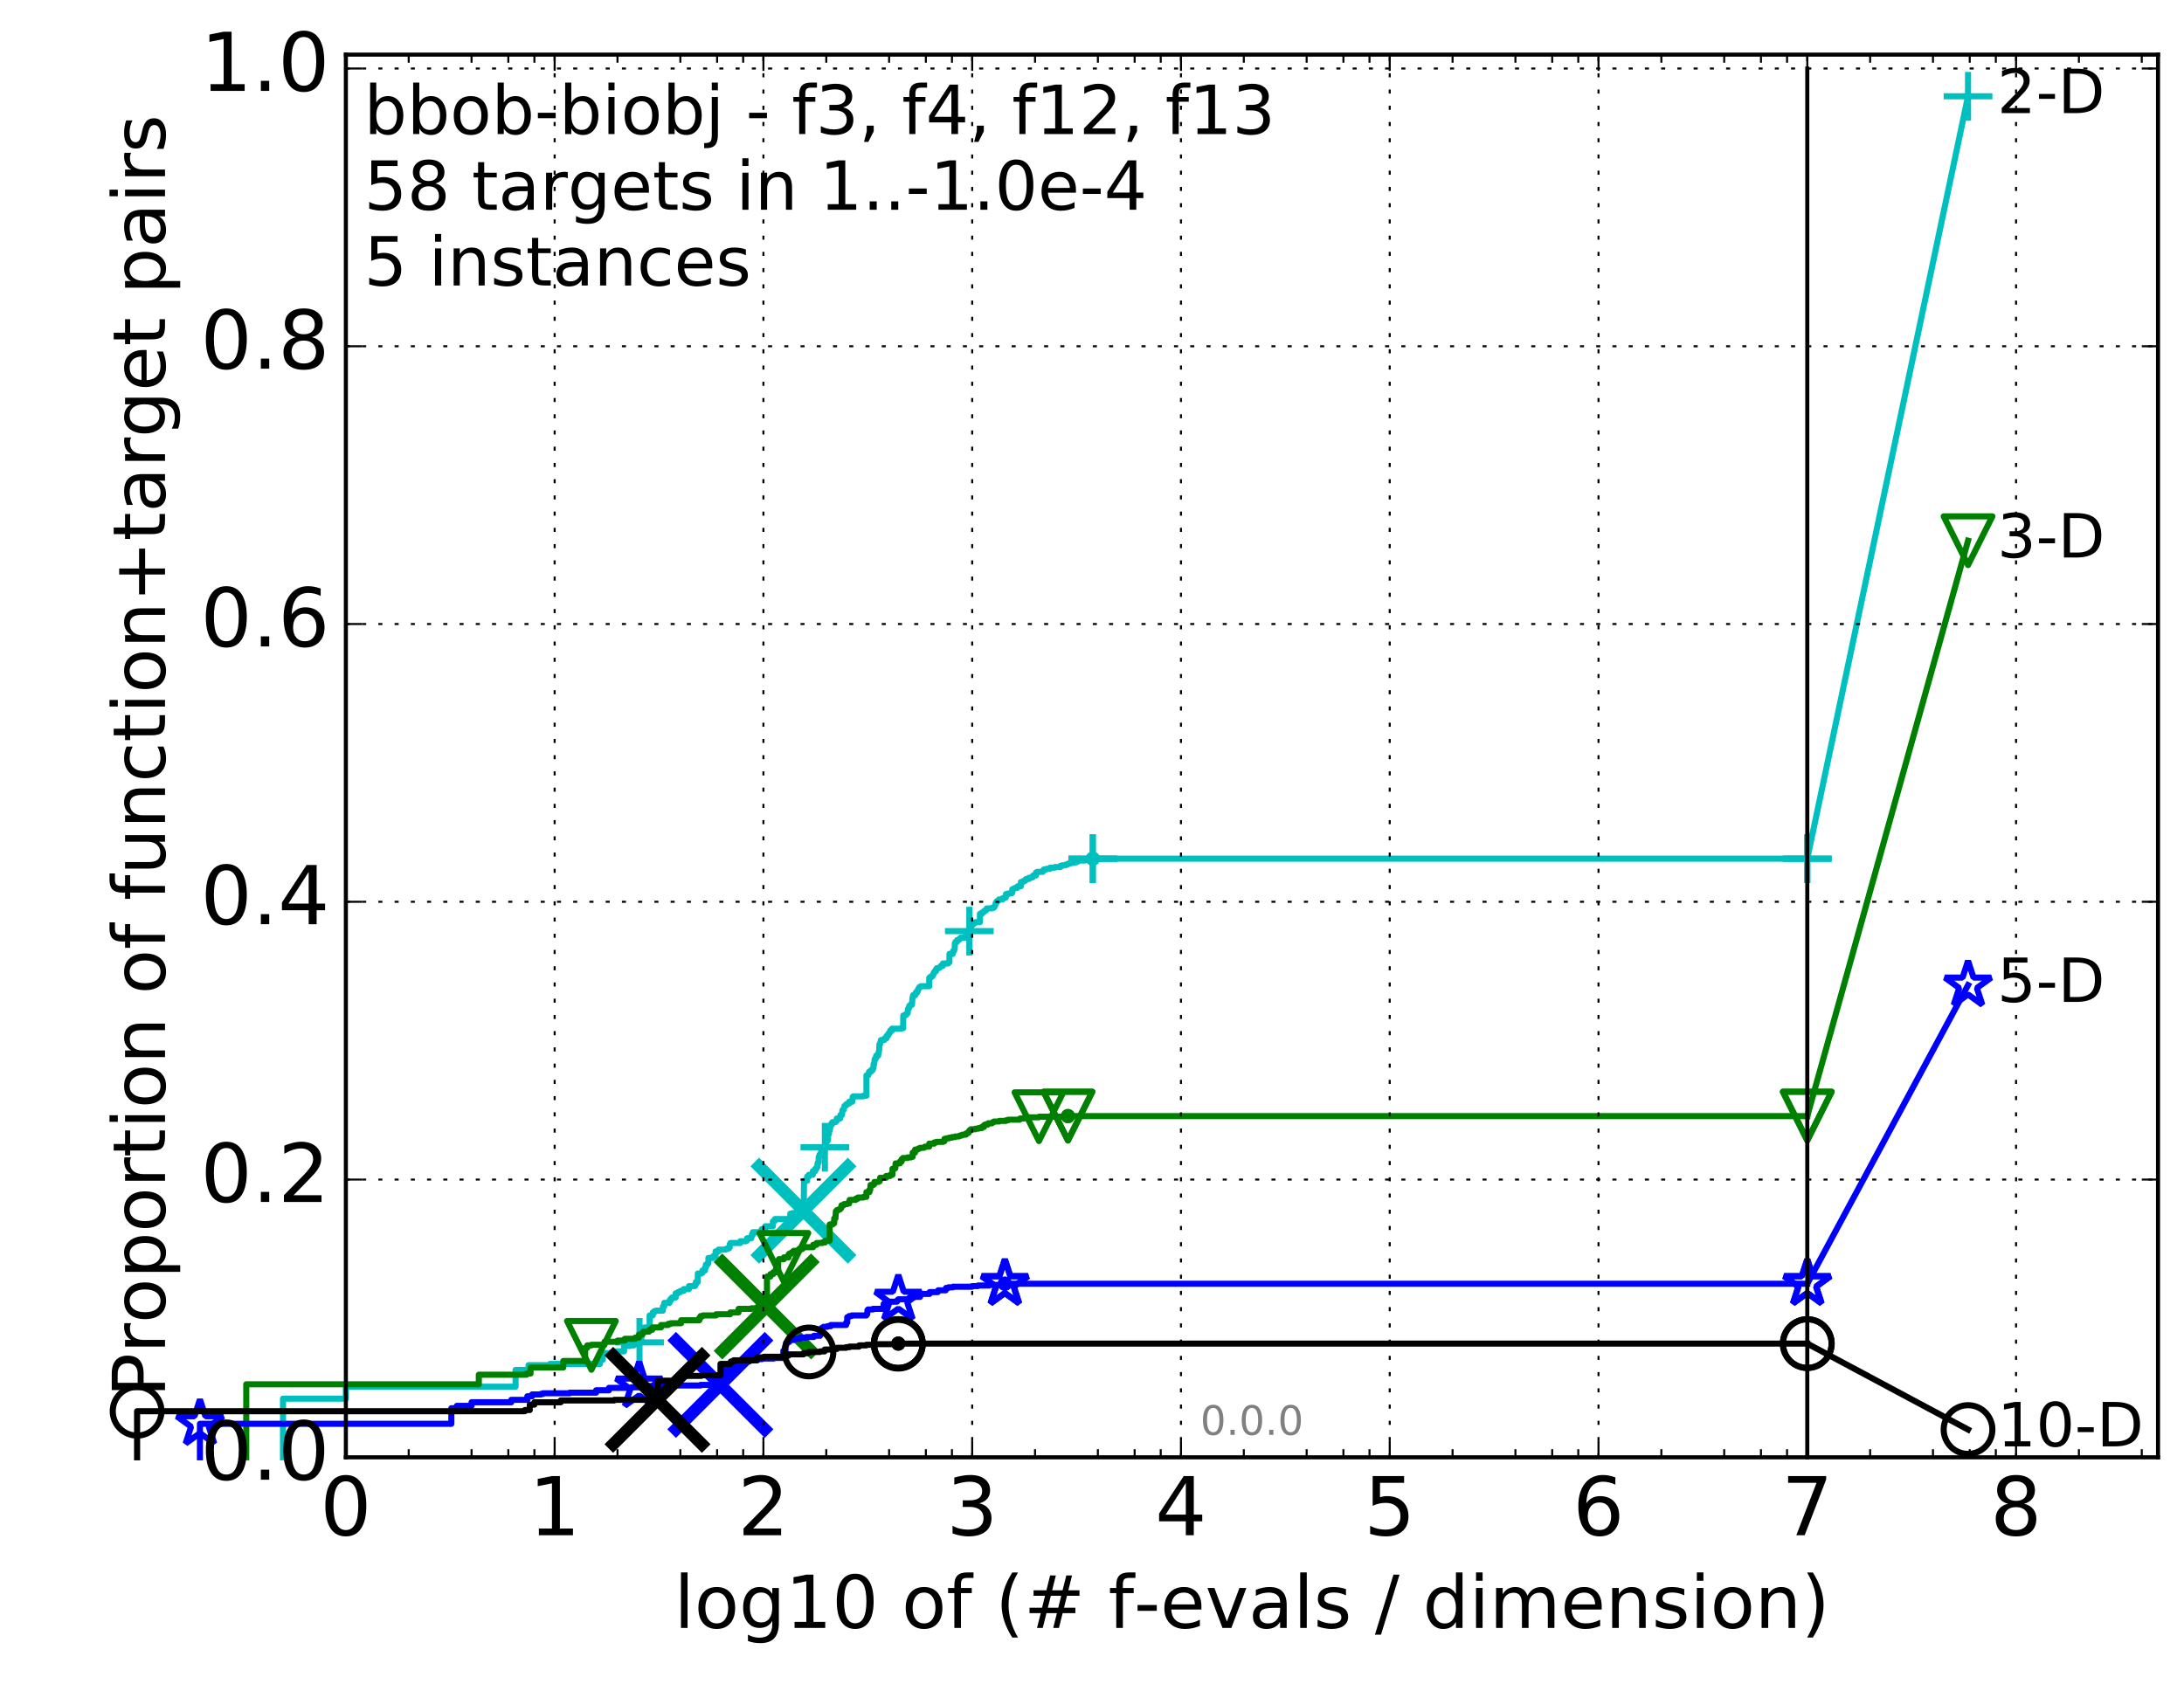 <?xml version="1.0" encoding="utf-8" standalone="no"?>
<!DOCTYPE svg PUBLIC "-//W3C//DTD SVG 1.1//EN"
  "http://www.w3.org/Graphics/SVG/1.1/DTD/svg11.dtd">
<!-- Created with matplotlib (http://matplotlib.org/) -->
<svg height="415pt" version="1.1" viewBox="0 0 538 415" width="538pt" xmlns="http://www.w3.org/2000/svg" xmlns:xlink="http://www.w3.org/1999/xlink">
 <defs>
  <style type="text/css">
*{stroke-linecap:butt;stroke-linejoin:round;stroke-miterlimit:100000;}
  </style>
 </defs>
 <g id="figure_1">
  <g id="patch_1">
   <path d="M 0 415.456 
L 538.8 415.456 
L 538.8 0 
L 0 0 
z
" style="fill:#ffffff;"/>
  </g>
  <g id="axes_1">
   <g id="patch_2">
    <path d="M 85.2 359.056 
L 531.6 359.056 
L 531.6 13.456 
L 85.2 13.456 
z
" style="fill:#ffffff;"/>
   </g>
   <g id="line2d_1">
    <defs>
     <path d="M 0 1.5 
C 0.398 1.5 0.779 1.342 1.061 1.061 
C 1.342 0.779 1.5 0.398 1.5 0 
C 1.5 -0.398 1.342 -0.779 1.061 -1.061 
C 0.779 -1.342 0.398 -1.5 0 -1.5 
C -0.398 -1.5 -0.779 -1.342 -1.061 -1.061 
C -1.342 -0.779 -1.5 -0.398 -1.5 0 
C -1.5 0.398 -1.342 0.779 -1.061 1.061 
C -0.779 1.342 -0.398 1.5 0 1.5 
z
" id="m6e98e7513c" style="stroke:#00bfbf;stroke-width:0.5;"/>
    </defs>
    <g>
     <use style="fill:#00bfbf;stroke:#00bfbf;stroke-width:0.5;" x="269.188" xlink:href="#m6e98e7513c" y="211.566"/>
     <use style="fill:#00bfbf;stroke:#00bfbf;stroke-width:0.5;" x="269.188" xlink:href="#m6e98e7513c" y="211.566"/>
    </g>
   </g>
   <g id="line2d_2">
    <path d="M 69.718 359.056 
L 69.718 344.602 
L 85.2 344.602 
L 85.2 341.652 
L 127.007 341.652 
L 127.007 337.523 
L 130.203 337.523 
L 130.203 336.343 
L 135.483 336.343 
L 135.483 336.048 
L 147.813 336.048 
L 147.813 335.015 
L 148.48 335.015 
L 148.48 333.393 
L 151.545 333.393 
L 151.545 332.951 
L 153.725 332.951 
L 153.725 331.623 
L 155.232 331.623 
L 155.232 331.476 
L 156.182 331.476 
L 156.182 331.181 
L 156.643 331.181 
L 156.643 330.738 
L 157.536 330.738 
L 157.536 330.148 
L 157.97 330.148 
L 157.97 327.198 
L 158.813 327.198 
L 158.813 327.051 
L 160.021 327.051 
L 160.021 324.101 
L 160.791 324.101 
L 160.791 323.364 
L 161.166 323.364 
L 161.166 323.069 
L 161.535 323.069 
L 161.535 322.921 
L 163.295 322.921 
L 163.295 321.889 
L 163.631 321.889 
L 163.631 321.004 
L 164.926 321.004 
L 164.926 320.414 
L 165.238 320.414 
L 165.238 319.971 
L 165.546 319.971 
L 165.546 319.676 
L 166.446 319.676 
L 166.446 318.644 
L 167.026 318.644 
L 167.026 318.349 
L 167.592 318.349 
L 167.592 318.054 
L 168.414 318.054 
L 168.414 317.611 
L 169.72 317.611 
L 169.72 316.874 
L 171.194 316.874 
L 171.194 316.432 
L 171.43 316.432 
L 171.43 315.842 
L 171.895 315.842 
L 171.895 313.777 
L 172.798 313.777 
L 172.798 313.629 
L 173.018 313.629 
L 173.018 313.039 
L 173.665 313.039 
L 173.665 312.302 
L 173.877 312.302 
L 173.877 311.564 
L 174.295 311.564 
L 174.295 311.269 
L 174.5 311.269 
L 174.5 309.942 
L 175.697 309.942 
L 175.697 309.499 
L 176.272 309.499 
L 176.272 308.32 
L 177.017 308.32 
L 177.017 307.877 
L 178.777 307.877 
L 178.777 307.73 
L 179.112 307.73 
L 179.112 307.582 
L 179.607 307.582 
L 179.607 307.287 
L 179.769 307.287 
L 179.769 306.55 
L 179.931 306.55 
L 179.931 306.255 
L 182.364 306.255 
L 182.364 305.812 
L 183.76 305.812 
L 183.76 305.665 
L 184.03 305.665 
L 184.03 305.075 
L 185.075 305.075 
L 185.075 304.632 
L 185.202 304.632 
L 185.202 304.19 
L 185.454 304.19 
L 185.454 303.6 
L 187.377 303.6 
L 187.377 303.452 
L 187.606 303.452 
L 187.606 302.862 
L 188.499 302.862 
L 188.499 302.125 
L 190.388 302.125 
L 190.388 300.945 
L 190.588 300.945 
L 190.588 300.798 
L 190.886 300.798 
L 190.886 300.355 
L 194.258 300.355 
L 194.258 300.208 
L 194.677 300.208 
L 194.677 299.028 
L 195.251 299.028 
L 195.251 298.88 
L 196.433 298.88 
L 196.433 298.438 
L 196.662 298.438 
L 196.662 298.29 
L 197.989 298.29 
L 198.061 290.916 
L 198.832 290.916 
L 198.832 289.883 
L 199.242 289.883 
L 199.242 289.441 
L 200.235 289.441 
L 200.235 288.556 
L 200.81 288.556 
L 200.81 287.966 
L 201.123 287.966 
L 201.185 287.523 
L 201.371 287.523 
L 201.371 286.786 
L 201.494 286.786 
L 201.494 286.343 
L 201.676 286.343 
L 201.676 285.016 
L 201.797 285.016 
L 201.858 284.574 
L 201.918 284.574 
L 201.918 284.426 
L 202.216 284.426 
L 202.275 283.689 
L 202.569 283.689 
L 202.569 283.394 
L 202.801 283.394 
L 202.801 283.099 
L 202.916 283.099 
L 202.916 282.656 
L 203.201 282.656 
L 203.201 282.214 
L 203.483 282.214 
L 203.483 281.329 
L 203.65 281.329 
L 203.65 281.181 
L 203.816 281.181 
L 203.816 280.886 
L 203.981 280.886 
L 203.981 279.411 
L 204.199 279.411 
L 204.253 278.526 
L 204.415 278.526 
L 204.468 277.789 
L 204.575 277.789 
L 204.628 277.052 
L 204.945 277.052 
L 204.945 276.609 
L 205.102 276.609 
L 205.102 276.462 
L 205.819 276.462 
L 205.92 276.167 
L 206.12 276.167 
L 206.12 275.577 
L 206.95 275.577 
L 207.045 274.692 
L 207.424 274.692 
L 207.518 273.512 
L 207.75 273.512 
L 207.75 273.364 
L 207.888 273.364 
L 207.934 272.774 
L 208.026 272.774 
L 208.026 272.479 
L 208.253 272.479 
L 208.253 272.332 
L 208.478 272.332 
L 208.478 272.037 
L 208.833 272.037 
L 208.833 271.889 
L 209.183 271.889 
L 209.183 271.447 
L 209.95 271.447 
L 210.034 270.267 
L 210.159 270.267 
L 210.159 270.12 
L 212.669 270.12 
L 212.669 269.972 
L 213.435 269.972 
L 213.435 264.957 
L 213.861 264.957 
L 213.931 264.515 
L 214.071 264.515 
L 214.071 264.072 
L 214.554 264.072 
L 214.588 263.63 
L 214.993 263.63 
L 215.093 263.04 
L 215.192 263.04 
L 215.192 262.155 
L 215.357 262.155 
L 215.456 260.975 
L 215.652 260.975 
L 215.652 260.68 
L 215.813 260.68 
L 215.846 260.09 
L 216.323 260.09 
L 216.355 259.5 
L 216.449 259.5 
L 216.543 258.763 
L 216.574 258.763 
L 216.636 257.288 
L 216.791 257.288 
L 216.883 256.698 
L 216.914 256.698 
L 217.006 256.255 
L 217.845 256.255 
L 217.904 255.813 
L 218.369 255.813 
L 218.426 255.223 
L 218.711 255.223 
L 218.711 255.075 
L 218.852 255.075 
L 218.852 254.633 
L 219.02 254.633 
L 219.02 254.486 
L 219.159 254.486 
L 219.159 254.338 
L 219.298 254.338 
L 219.298 253.896 
L 219.735 253.896 
L 219.735 253.453 
L 221.971 253.453 
L 221.971 253.306 
L 222.479 253.306 
L 222.503 250.208 
L 222.905 250.208 
L 222.905 250.061 
L 223.255 250.061 
L 223.255 249.766 
L 223.462 249.766 
L 223.462 249.618 
L 223.598 249.618 
L 223.667 248.586 
L 223.825 248.586 
L 223.847 248.291 
L 223.982 248.291 
L 223.982 247.848 
L 224.093 247.848 
L 224.093 247.701 
L 224.249 247.701 
L 224.249 247.553 
L 224.664 247.553 
L 224.773 245.784 
L 224.859 245.784 
L 224.923 245.194 
L 225.453 245.194 
L 225.557 244.604 
L 225.888 244.604 
L 225.888 244.161 
L 226.133 244.161 
L 226.234 243.571 
L 226.355 243.571 
L 226.455 243.276 
L 226.555 243.276 
L 226.555 243.129 
L 226.872 243.129 
L 226.872 242.981 
L 228.899 242.981 
L 228.899 240.916 
L 229.219 240.916 
L 229.219 240.621 
L 229.57 240.621 
L 229.57 240.474 
L 229.744 240.474 
L 229.795 240.179 
L 229.881 240.179 
L 229.916 239.884 
L 230.035 239.884 
L 230.035 239.589 
L 230.205 239.589 
L 230.239 239.294 
L 230.558 239.294 
L 230.558 238.851 
L 230.69 238.851 
L 230.757 238.557 
L 231.214 238.557 
L 231.214 238.409 
L 231.535 238.409 
L 231.535 238.262 
L 231.694 238.262 
L 231.773 237.967 
L 232.272 237.967 
L 232.272 237.377 
L 233.575 237.377 
L 233.575 237.082 
L 233.879 237.082 
L 233.893 235.017 
L 234.71 235.017 
L 234.793 234.279 
L 235.026 234.279 
L 235.094 233.837 
L 235.176 233.837 
L 235.216 232.362 
L 235.378 232.362 
L 235.378 232.067 
L 235.75 232.067 
L 235.764 231.624 
L 236.143 231.624 
L 236.143 231.477 
L 236.35 231.477 
L 236.35 231.329 
L 236.516 231.329 
L 236.618 231.034 
L 237.696 231.034 
L 237.696 230.74 
L 237.949 230.74 
L 237.949 229.56 
L 238.516 229.56 
L 238.516 229.412 
L 238.782 229.412 
L 238.782 229.265 
L 238.909 229.265 
L 239 228.97 
L 239.069 228.97 
L 239.159 228.38 
L 239.205 228.38 
L 239.205 227.937 
L 239.53 227.937 
L 239.53 227.79 
L 239.719 227.79 
L 239.741 227.495 
L 240.026 227.495 
L 240.026 227.347 
L 240.254 227.347 
L 240.254 227.2 
L 241.39 227.2 
L 241.4 225.135 
L 241.877 225.135 
L 241.907 224.84 
L 242.166 224.84 
L 242.166 224.692 
L 242.353 224.692 
L 242.353 224.545 
L 242.471 224.545 
L 242.471 224.397 
L 242.743 224.397 
L 242.743 224.25 
L 242.935 224.25 
L 243.031 223.955 
L 243.078 223.955 
L 243.078 223.807 
L 244.371 223.807 
L 244.371 223.66 
L 244.798 223.66 
L 244.798 223.512 
L 244.947 223.512 
L 245.052 223.217 
L 245.095 223.217 
L 245.165 222.923 
L 245.216 222.923 
L 245.32 222.333 
L 245.559 222.333 
L 245.559 222.038 
L 245.813 222.038 
L 245.813 221.89 
L 245.947 221.89 
L 245.947 221.743 
L 246.122 221.743 
L 246.122 221.595 
L 247.001 221.595 
L 247.001 221.3 
L 247.381 221.3 
L 247.381 221.153 
L 247.754 221.153 
L 247.823 220.268 
L 248.37 220.268 
L 248.37 220.12 
L 249.202 220.12 
L 249.202 219.973 
L 249.353 219.973 
L 249.353 219.088 
L 249.695 219.088 
L 249.695 218.94 
L 249.934 218.94 
L 249.934 218.793 
L 250.548 218.793 
L 250.548 218.498 
L 250.711 218.498 
L 250.711 218.35 
L 251.481 218.35 
L 251.488 217.318 
L 251.978 217.318 
L 251.978 217.17 
L 252.15 217.17 
L 252.15 217.023 
L 252.539 217.023 
L 252.539 216.875 
L 252.719 216.875 
L 252.719 216.58 
L 253.424 216.58 
L 253.424 216.285 
L 253.991 216.285 
L 253.991 216.138 
L 254.396 216.138 
L 254.488 215.695 
L 255.212 215.695 
L 255.212 214.958 
L 255.519 214.958 
L 255.519 214.811 
L 256.866 214.811 
L 256.866 214.516 
L 257.111 214.516 
L 257.126 214.221 
L 257.727 214.221 
L 257.727 214.073 
L 258.636 214.073 
L 258.65 213.778 
L 259.848 213.778 
L 259.848 213.631 
L 261.202 213.631 
L 261.202 213.336 
L 261.637 213.336 
L 261.637 213.188 
L 262.478 213.188 
L 262.478 213.041 
L 262.905 213.041 
L 262.905 212.893 
L 263.193 212.893 
L 263.193 212.746 
L 263.686 212.746 
L 263.686 212.598 
L 264.44 212.598 
L 264.44 212.451 
L 265.173 212.451 
L 265.173 212.303 
L 265.475 212.303 
L 265.521 212.008 
L 267.271 212.008 
L 267.271 211.861 
L 268.514 211.861 
L 268.514 211.713 
L 269.188 211.713 
L 269.188 211.566 
L 445.2 211.566 
L 445.2 211.566 
" style="fill:none;stroke:#00bfbf;stroke-linecap:square;stroke-width:1.5;"/>
   </g>
   <g id="line2d_3">
    <defs>
     <path d="M -6 0 
L 6 0 
M 0 6 
L 0 -6 
" id="mc3ca0f0aed" style="stroke:#00bfbf;stroke-width:1.5;"/>
    </defs>
    <g>
     <use style="fill:none;stroke:#00bfbf;stroke-width:1.5;" x="157.536" xlink:href="#mc3ca0f0aed" y="330.738"/>
     <use style="fill:none;stroke:#00bfbf;stroke-width:1.5;" x="203.201" xlink:href="#mc3ca0f0aed" y="282.656"/>
     <use style="fill:none;stroke:#00bfbf;stroke-width:1.5;" x="238.782" xlink:href="#mc3ca0f0aed" y="229.412"/>
     <use style="fill:none;stroke:#00bfbf;stroke-width:1.5;" x="269.188" xlink:href="#mc3ca0f0aed" y="211.566"/>
     <use style="fill:none;stroke:#00bfbf;stroke-width:1.5;" x="269.188" xlink:href="#mc3ca0f0aed" y="211.566"/>
     <use style="fill:none;stroke:#00bfbf;stroke-width:1.5;" x="445.2" xlink:href="#mc3ca0f0aed" y="211.566"/>
    </g>
   </g>
   <g id="line2d_4"/>
   <g id="line2d_5">
    <path clip-path="url(#peee0222139)" d="M 197.918 298.29 
" style="fill:none;stroke:#00bfbf;stroke-linecap:square;"/>
    <defs>
     <path d="M -12 12 
L 12 -12 
M -12 -12 
L 12 12 
" id="mf259784dc3" style="stroke:#00bfbf;stroke-width:3.0;"/>
    </defs>
    <g clip-path="url(#peee0222139)">
     <use style="fill:#00bfbf;stroke:#00bfbf;stroke-width:3.0;" x="197.918" xlink:href="#mf259784dc3" y="298.29"/>
    </g>
   </g>
   <g id="line2d_6">
    <defs>
     <path d="M 0 1.5 
C 0.398 1.5 0.779 1.342 1.061 1.061 
C 1.342 0.779 1.5 0.398 1.5 0 
C 1.5 -0.398 1.342 -0.779 1.061 -1.061 
C 0.779 -1.342 0.398 -1.5 0 -1.5 
C -0.398 -1.5 -0.779 -1.342 -1.061 -1.061 
C -1.342 -0.779 -1.5 -0.398 -1.5 0 
C -1.5 0.398 -1.342 0.779 -1.061 1.061 
C -0.779 1.342 -0.398 1.5 0 1.5 
z
" id="m8bab9e3819" style="stroke:#008000;stroke-width:0.5;"/>
    </defs>
    <g>
     <use style="fill:#008000;stroke:#008000;stroke-width:0.5;" x="263.073" xlink:href="#m8bab9e3819" y="274.987"/>
     <use style="fill:#008000;stroke:#008000;stroke-width:0.5;" x="263.073" xlink:href="#m8bab9e3819" y="274.987"/>
    </g>
   </g>
   <g id="line2d_7">
    <path d="M 60.662 359.056 
L 60.662 341.062 
L 117.951 341.062 
L 117.951 338.703 
L 129.701 338.703 
L 129.701 338.408 
L 130.694 338.408 
L 130.694 336.933 
L 138.757 336.933 
L 138.757 335.31 
L 144.144 335.31 
L 144.144 332.066 
L 144.669 332.066 
L 144.669 331.476 
L 145.685 331.476 
L 145.685 331.328 
L 148.914 331.328 
L 148.914 330.591 
L 152.11 330.591 
L 152.11 330.296 
L 153.898 330.296 
L 153.898 329.853 
L 156.49 329.853 
L 156.49 329.558 
L 157.39 329.558 
L 157.39 328.821 
L 158.255 328.821 
L 158.255 328.378 
L 158.536 328.378 
L 158.536 328.083 
L 159.89 328.083 
L 159.89 327.641 
L 160.664 327.641 
L 160.664 327.051 
L 162.839 327.051 
L 162.839 326.461 
L 164.609 326.461 
L 164.609 326.166 
L 165.238 326.166 
L 165.238 326.018 
L 167.777 326.018 
L 167.777 325.281 
L 172.276 325.281 
L 172.276 324.691 
L 172.576 324.691 
L 172.576 324.249 
L 173.163 324.249 
L 173.163 324.101 
L 176.398 324.101 
L 176.398 323.806 
L 179.877 323.806 
L 179.877 323.364 
L 181.928 323.364 
L 181.928 322.479 
L 185.117 322.479 
L 185.117 322.331 
L 186.675 322.331 
L 186.675 321.889 
L 188.933 321.889 
L 188.933 314.514 
L 189.776 314.514 
L 189.776 313.924 
L 190.455 313.924 
L 190.455 313.482 
L 191.114 313.482 
L 191.114 312.744 
L 191.691 312.744 
L 191.691 310.532 
L 191.88 310.532 
L 191.88 310.237 
L 193.101 310.237 
L 193.101 309.794 
L 194.258 309.794 
L 194.258 309.057 
L 194.371 309.057 
L 194.371 308.91 
L 194.925 308.91 
L 194.925 308.615 
L 195.359 308.615 
L 195.359 308.32 
L 195.519 308.32 
L 195.519 308.172 
L 196.813 308.172 
L 196.813 307.73 
L 197.653 307.73 
L 197.653 307.582 
L 197.798 307.582 
L 197.798 307.287 
L 200.3 307.287 
L 200.3 306.697 
L 201.144 306.697 
L 201.144 306.255 
L 202.549 306.255 
L 202.549 306.107 
L 203.277 306.107 
L 203.277 305.665 
L 204.379 305.665 
L 204.379 301.682 
L 205.119 301.682 
L 205.119 301.388 
L 205.498 301.388 
L 205.498 300.208 
L 205.802 300.208 
L 205.903 298.438 
L 206.136 298.438 
L 206.136 298.143 
L 206.563 298.143 
L 206.563 297.995 
L 206.918 297.995 
L 207.014 297.7 
L 207.204 297.7 
L 207.298 296.963 
L 207.827 296.963 
L 207.919 296.668 
L 208.671 296.668 
L 208.671 296.52 
L 209.168 296.52 
L 209.255 295.783 
L 209.284 295.783 
L 209.284 295.635 
L 210.786 295.635 
L 210.786 295.34 
L 211.318 295.34 
L 211.318 295.045 
L 212.694 295.045 
L 212.694 294.898 
L 213.423 294.898 
L 213.423 293.718 
L 214.175 293.718 
L 214.175 293.128 
L 214.383 293.128 
L 214.451 291.948 
L 215.148 291.948 
L 215.148 291.801 
L 215.347 291.801 
L 215.39 291.211 
L 216.376 291.211 
L 216.376 291.063 
L 216.688 291.063 
L 216.791 290.621 
L 216.811 290.621 
L 216.811 290.178 
L 218.282 290.178 
L 218.282 289.736 
L 219.298 289.736 
L 219.298 289.441 
L 219.842 289.441 
L 219.842 287.966 
L 220.409 287.966 
L 220.409 287.818 
L 220.566 287.818 
L 220.618 286.638 
L 221.684 286.638 
L 221.684 286.196 
L 222.093 286.196 
L 222.093 285.606 
L 222.415 285.606 
L 222.431 285.311 
L 223.583 285.311 
L 223.583 285.164 
L 224.388 285.164 
L 224.388 285.016 
L 224.823 285.016 
L 224.823 283.984 
L 225.404 283.984 
L 225.418 283.246 
L 225.997 283.246 
L 225.997 283.099 
L 226.268 283.099 
L 226.268 282.951 
L 226.641 282.951 
L 226.641 282.804 
L 227.612 282.804 
L 227.612 282.656 
L 227.864 282.656 
L 227.864 282.509 
L 228.893 282.509 
L 228.893 281.771 
L 230.103 281.771 
L 230.137 281.476 
L 230.652 281.476 
L 230.652 281.329 
L 232.334 281.329 
L 232.334 281.181 
L 232.66 281.181 
L 232.66 280.591 
L 233.179 280.591 
L 233.179 280.444 
L 233.841 280.444 
L 233.841 280.296 
L 234.548 280.296 
L 234.548 280.149 
L 235.315 280.149 
L 235.315 280.001 
L 236.229 280.001 
L 236.229 279.854 
L 236.647 279.854 
L 236.647 279.706 
L 237.099 279.706 
L 237.099 279.559 
L 237.945 279.559 
L 237.945 279.264 
L 238.293 279.264 
L 238.293 279.116 
L 238.605 279.116 
L 238.605 278.821 
L 238.759 278.821 
L 238.782 278.526 
L 239.125 278.526 
L 239.133 278.231 
L 240.297 278.231 
L 240.297 278.084 
L 241.032 278.084 
L 241.032 277.937 
L 241.87 277.937 
L 241.87 277.642 
L 242.425 277.642 
L 242.425 277.199 
L 242.711 277.199 
L 242.711 277.052 
L 243.396 277.052 
L 243.402 276.757 
L 244.368 276.757 
L 244.368 276.609 
L 244.559 276.609 
L 244.559 276.462 
L 244.865 276.462 
L 244.865 276.314 
L 246.155 276.314 
L 246.155 276.167 
L 247.81 276.167 
L 247.81 276.019 
L 248.352 276.019 
L 248.352 275.872 
L 251.166 275.872 
L 251.267 275.577 
L 252.281 275.577 
L 252.281 275.429 
L 253.422 275.429 
L 253.422 275.282 
L 255.933 275.282 
L 255.933 275.134 
L 263.073 275.134 
L 263.073 274.987 
L 445.2 274.987 
L 445.2 274.987 
" style="fill:none;stroke:#008000;stroke-linecap:square;stroke-width:1.5;"/>
   </g>
   <g id="line2d_8">
    <defs>
     <path d="M -0 6 
L 6 -6 
L -6 -6 
z
" id="md5b61a9a73" style="stroke:#008000;stroke-linejoin:miter;stroke-width:1.5;"/>
    </defs>
    <g>
     <use style="fill:none;stroke:#008000;stroke-linejoin:miter;stroke-width:1.5;" x="145.685" xlink:href="#md5b61a9a73" y="331.476"/>
     <use style="fill:none;stroke:#008000;stroke-linejoin:miter;stroke-width:1.5;" x="193.101" xlink:href="#md5b61a9a73" y="309.794"/>
     <use style="fill:none;stroke:#008000;stroke-linejoin:miter;stroke-width:1.5;" x="255.933" xlink:href="#md5b61a9a73" y="275.134"/>
     <use style="fill:none;stroke:#008000;stroke-linejoin:miter;stroke-width:1.5;" x="263.073" xlink:href="#md5b61a9a73" y="274.987"/>
     <use style="fill:none;stroke:#008000;stroke-linejoin:miter;stroke-width:1.5;" x="263.073" xlink:href="#md5b61a9a73" y="274.987"/>
     <use style="fill:none;stroke:#008000;stroke-linejoin:miter;stroke-width:1.5;" x="445.2" xlink:href="#md5b61a9a73" y="274.987"/>
    </g>
   </g>
   <g id="line2d_9"/>
   <g id="line2d_10">
    <path clip-path="url(#peee0222139)" d="M 188.861 321.889 
" style="fill:none;stroke:#008000;stroke-linecap:square;"/>
    <defs>
     <path d="M -12 12 
L 12 -12 
M -12 -12 
L 12 12 
" id="m96de0a7e12" style="stroke:#008000;stroke-width:3.0;"/>
    </defs>
    <g clip-path="url(#peee0222139)">
     <use style="fill:#008000;stroke:#008000;stroke-width:3.0;" x="188.861" xlink:href="#m96de0a7e12" y="321.889"/>
    </g>
   </g>
   <g id="line2d_11">
    <defs>
     <path d="M 0 1.5 
C 0.398 1.5 0.779 1.342 1.061 1.061 
C 1.342 0.779 1.5 0.398 1.5 0 
C 1.5 -0.398 1.342 -0.779 1.061 -1.061 
C 0.779 -1.342 0.398 -1.5 0 -1.5 
C -0.398 -1.5 -0.779 -1.342 -1.061 -1.061 
C -1.342 -0.779 -1.5 -0.398 -1.5 0 
C -1.5 0.398 -1.342 0.779 -1.061 1.061 
C -0.779 1.342 -0.398 1.5 0 1.5 
z
" id="m33b4e1423e" style="stroke:#0000ff;stroke-width:0.5;"/>
    </defs>
    <g>
     <use style="fill:#0000ff;stroke:#0000ff;stroke-width:0.5;" x="247.534" xlink:href="#m33b4e1423e" y="316.284"/>
     <use style="fill:#0000ff;stroke:#0000ff;stroke-width:0.5;" x="247.534" xlink:href="#m33b4e1423e" y="316.284"/>
    </g>
   </g>
   <g id="line2d_12">
    <path d="M 49.253 359.056 
L 49.253 350.797 
L 111.179 350.797 
L 111.179 346.962 
L 112.533 346.962 
L 112.533 346.372 
L 116.163 346.372 
L 116.163 345.487 
L 125.952 345.487 
L 125.952 344.897 
L 129.903 344.897 
L 129.903 344.012 
L 131.079 344.012 
L 131.079 343.57 
L 133.26 343.57 
L 133.26 343.422 
L 133.773 343.422 
L 133.773 343.275 
L 140.325 343.275 
L 140.325 343.127 
L 146.845 343.127 
L 146.845 342.537 
L 150.004 342.537 
L 150.004 341.947 
L 155.617 341.947 
L 155.617 341.8 
L 157.449 341.8 
L 157.449 341.505 
L 165.362 341.505 
L 165.362 341.357 
L 172.576 341.357 
L 172.576 341.21 
L 177.524 341.21 
L 177.524 339.44 
L 178.573 339.44 
L 178.573 338.26 
L 178.844 338.26 
L 178.844 336.933 
L 179.574 336.933 
L 179.574 336.49 
L 179.963 336.49 
L 179.963 335.9 
L 180.408 335.9 
L 180.408 335.753 
L 182.508 335.753 
L 182.508 335.458 
L 184.584 335.458 
L 184.584 335.163 
L 185.1 335.163 
L 185.1 334.868 
L 187.697 334.868 
L 187.697 334.72 
L 190.628 334.72 
L 190.628 334.573 
L 192.969 334.573 
L 192.969 332.803 
L 193.501 332.803 
L 193.501 331.623 
L 193.64 331.623 
L 193.64 330.886 
L 194.02 330.886 
L 194.02 330.738 
L 194.224 330.738 
L 194.224 330.591 
L 194.46 330.591 
L 194.46 330.148 
L 195.604 330.148 
L 195.604 329.853 
L 197.083 329.853 
L 197.083 329.558 
L 198.638 329.558 
L 198.638 329.411 
L 200.48 329.411 
L 200.48 329.116 
L 202.014 329.116 
L 202.014 328.526 
L 202.37 328.526 
L 202.37 327.198 
L 202.72 327.198 
L 202.72 327.051 
L 202.858 327.051 
L 202.858 326.903 
L 203.805 326.903 
L 203.805 326.756 
L 204.628 326.756 
L 204.628 326.461 
L 208.433 326.461 
L 208.433 325.871 
L 208.701 325.871 
L 208.701 324.544 
L 209.07 324.544 
L 209.174 324.249 
L 209.79 324.249 
L 209.79 324.101 
L 213.413 324.101 
L 213.413 323.806 
L 213.628 323.806 
L 213.685 322.774 
L 213.84 322.774 
L 213.84 322.626 
L 215.019 322.626 
L 215.019 322.479 
L 217.483 322.479 
L 217.483 322.331 
L 217.662 322.331 
L 217.662 321.299 
L 217.91 321.299 
L 217.91 321.004 
L 218.83 321.004 
L 218.83 320.709 
L 220.925 320.709 
L 220.925 320.561 
L 221.078 320.561 
L 221.119 320.266 
L 221.291 320.266 
L 221.291 320.119 
L 223.906 320.119 
L 223.906 319.971 
L 224.04 319.971 
L 224.04 319.676 
L 224.226 319.676 
L 224.226 319.529 
L 226.655 319.529 
L 226.655 319.086 
L 226.821 319.086 
L 226.821 318.791 
L 228.995 318.791 
L 228.995 318.349 
L 231.016 318.349 
L 231.114 317.906 
L 232.959 317.906 
L 233.048 317.317 
L 233.642 317.317 
L 233.642 317.169 
L 234.746 317.169 
L 234.746 317.022 
L 239.45 317.022 
L 239.45 316.874 
L 240.888 316.874 
L 240.888 316.727 
L 243.654 316.727 
L 243.654 316.579 
L 246.543 316.579 
L 246.543 316.432 
L 247.534 316.432 
L 247.534 316.284 
L 445.2 316.284 
L 445.2 316.284 
" style="fill:none;stroke:#0000ff;stroke-linecap:square;stroke-width:1.5;"/>
   </g>
   <g id="line2d_13">
    <defs>
     <path d="M 0 -6 
L -1.347 -1.854 
L -5.706 -1.854 
L -2.18 0.708 
L -3.527 4.854 
L -0 2.292 
L 3.527 4.854 
L 2.18 0.708 
L 5.706 -1.854 
L 1.347 -1.854 
z
" id="m44208207df" style="stroke:#0000ff;stroke-linejoin:bevel;stroke-width:1.5;"/>
    </defs>
    <g>
     <use style="fill:none;stroke:#0000ff;stroke-linejoin:bevel;stroke-width:1.5;" x="49.253" xlink:href="#m44208207df" y="350.797"/>
     <use style="fill:none;stroke:#0000ff;stroke-linejoin:bevel;stroke-width:1.5;" x="157.449" xlink:href="#m44208207df" y="341.505"/>
     <use style="fill:none;stroke:#0000ff;stroke-linejoin:bevel;stroke-width:1.5;" x="221.291" xlink:href="#m44208207df" y="320.119"/>
     <use style="fill:none;stroke:#0000ff;stroke-linejoin:bevel;stroke-width:1.5;" x="247.534" xlink:href="#m44208207df" y="316.284"/>
     <use style="fill:none;stroke:#0000ff;stroke-linejoin:bevel;stroke-width:1.5;" x="247.534" xlink:href="#m44208207df" y="316.284"/>
     <use style="fill:none;stroke:#0000ff;stroke-linejoin:bevel;stroke-width:1.5;" x="445.2" xlink:href="#m44208207df" y="316.284"/>
    </g>
   </g>
   <g id="line2d_14"/>
   <g id="line2d_15">
    <path clip-path="url(#peee0222139)" d="M 177.452 341.21 
" style="fill:none;stroke:#0000ff;stroke-linecap:square;"/>
    <defs>
     <path d="M -12 12 
L 12 -12 
M -12 -12 
L 12 12 
" id="m11c0faab5c" style="stroke:#0000ff;stroke-width:3.0;"/>
    </defs>
    <g clip-path="url(#peee0222139)">
     <use style="fill:#0000ff;stroke:#0000ff;stroke-width:3.0;" x="177.452" xlink:href="#m11c0faab5c" y="341.21"/>
    </g>
   </g>
   <g id="line2d_16">
    <defs>
     <path d="M 0 1.5 
C 0.398 1.5 0.779 1.342 1.061 1.061 
C 1.342 0.779 1.5 0.398 1.5 0 
C 1.5 -0.398 1.342 -0.779 1.061 -1.061 
C 0.779 -1.342 0.398 -1.5 0 -1.5 
C -0.398 -1.5 -0.779 -1.342 -1.061 -1.061 
C -1.342 -0.779 -1.5 -0.398 -1.5 0 
C -1.5 0.398 -1.342 0.779 -1.061 1.061 
C -0.779 1.342 -0.398 1.5 0 1.5 
z
" id="m9873a5d50a" style="stroke:#000000;stroke-width:0.5;"/>
    </defs>
    <g>
     <use style="stroke:#000000;stroke-width:0.5;" x="221.281" xlink:href="#m9873a5d50a" y="331.033"/>
     <use style="stroke:#000000;stroke-width:0.5;" x="221.281" xlink:href="#m9873a5d50a" y="331.033"/>
    </g>
   </g>
   <g id="line2d_17">
    <path d="M 33.771 359.056 
L 33.771 347.7 
L 129.291 347.7 
L 129.291 347.405 
L 130.499 347.405 
L 130.499 346.077 
L 131.645 346.077 
L 131.645 345.487 
L 138.14 345.487 
L 138.14 345.045 
L 151.314 345.045 
L 151.314 344.897 
L 162.042 344.897 
L 162.042 340.178 
L 166.622 340.178 
L 166.622 339.883 
L 166.854 339.883 
L 166.854 339.44 
L 168.089 339.44 
L 168.089 338.998 
L 172.754 338.998 
L 172.754 338.85 
L 177.488 338.85 
L 177.488 336.048 
L 179.898 336.048 
L 179.898 335.753 
L 180.027 335.753 
L 180.027 335.458 
L 180.72 335.458 
L 180.72 335.163 
L 186.532 335.163 
L 186.532 334.425 
L 188.169 334.425 
L 188.169 334.278 
L 192.952 334.278 
L 192.952 333.983 
L 194.258 333.983 
L 194.258 333.688 
L 197.932 333.688 
L 197.932 333.393 
L 198.983 333.393 
L 198.983 333.245 
L 199.283 333.245 
L 199.283 333.098 
L 202.002 333.098 
L 202.002 332.951 
L 203.133 332.951 
L 203.133 332.508 
L 205.443 332.508 
L 205.443 332.361 
L 206.159 332.361 
L 206.159 332.213 
L 206.199 332.213 
L 206.199 332.066 
L 208.424 332.066 
L 208.424 331.918 
L 209.278 331.918 
L 209.278 331.771 
L 211.613 331.771 
L 211.613 331.623 
L 211.644 331.623 
L 211.644 331.476 
L 213.406 331.476 
L 213.406 331.328 
L 215.534 331.328 
L 215.534 331.181 
L 221.281 331.181 
L 221.281 331.033 
L 445.2 331.033 
" style="fill:none;stroke:#000000;stroke-linecap:square;stroke-width:1.5;"/>
   </g>
   <g id="line2d_18">
    <defs>
     <path d="M 0 6 
C 1.591 6 3.117 5.368 4.243 4.243 
C 5.368 3.117 6 1.591 6 0 
C 6 -1.591 5.368 -3.117 4.243 -4.243 
C 3.117 -5.368 1.591 -6 0 -6 
C -1.591 -6 -3.117 -5.368 -4.243 -4.243 
C -5.368 -3.117 -6 -1.591 -6 0 
C -6 1.591 -5.368 3.117 -4.243 4.243 
C -3.117 5.368 -1.591 6 0 6 
z
" id="m50168a926d" style="stroke:#000000;stroke-width:1.5;"/>
    </defs>
    <g>
     <use style="fill:none;stroke:#000000;stroke-width:1.5;" x="33.771" xlink:href="#m50168a926d" y="347.7"/>
     <use style="fill:none;stroke:#000000;stroke-width:1.5;" x="199.283" xlink:href="#m50168a926d" y="333.098"/>
     <use style="fill:none;stroke:#000000;stroke-width:1.5;" x="221.281" xlink:href="#m50168a926d" y="331.181"/>
     <use style="fill:none;stroke:#000000;stroke-width:1.5;" x="221.281" xlink:href="#m50168a926d" y="331.033"/>
     <use style="fill:none;stroke:#000000;stroke-width:1.5;" x="221.281" xlink:href="#m50168a926d" y="331.033"/>
     <use style="fill:none;stroke:#000000;stroke-width:1.5;" x="445.2" xlink:href="#m50168a926d" y="331.033"/>
    </g>
   </g>
   <g id="line2d_19"/>
   <g id="line2d_20">
    <path clip-path="url(#peee0222139)" d="M 161.971 344.897 
" style="fill:none;stroke:#000000;stroke-linecap:square;"/>
    <defs>
     <path d="M -12 12 
L 12 -12 
M -12 -12 
L 12 12 
" id="m0d7391049d" style="stroke:#000000;stroke-width:3.0;"/>
    </defs>
    <g clip-path="url(#peee0222139)">
     <use style="stroke:#000000;stroke-width:3.0;" x="161.971" xlink:href="#m0d7391049d" y="344.897"/>
    </g>
   </g>
   <g id="line2d_21">
    <path d="M 445.2 331.033 
L 484.8 352.213 
" style="fill:none;stroke:#000000;stroke-linecap:square;stroke-width:1.5;"/>
    <g>
     <use style="fill:none;stroke:#000000;stroke-width:1.5;" x="445.2" xlink:href="#m50168a926d" y="331.033"/>
     <use style="fill:none;stroke:#000000;stroke-width:1.5;" x="484.8" xlink:href="#m50168a926d" y="352.213"/>
    </g>
   </g>
   <g id="line2d_22">
    <path d="M 445.2 316.284 
L 484.8 242.716 
" style="fill:none;stroke:#0000ff;stroke-linecap:square;stroke-width:1.5;"/>
    <g>
     <use style="fill:none;stroke:#0000ff;stroke-linejoin:bevel;stroke-width:1.5;" x="445.2" xlink:href="#m44208207df" y="316.284"/>
     <use style="fill:none;stroke:#0000ff;stroke-linejoin:bevel;stroke-width:1.5;" x="484.8" xlink:href="#m44208207df" y="242.716"/>
    </g>
   </g>
   <g id="line2d_23">
    <path d="M 445.2 274.987 
L 484.8 133.219 
" style="fill:none;stroke:#008000;stroke-linecap:square;stroke-width:1.5;"/>
    <g>
     <use style="fill:none;stroke:#008000;stroke-linejoin:miter;stroke-width:1.5;" x="445.2" xlink:href="#md5b61a9a73" y="274.987"/>
     <use style="fill:none;stroke:#008000;stroke-linejoin:miter;stroke-width:1.5;" x="484.8" xlink:href="#md5b61a9a73" y="133.219"/>
    </g>
   </g>
   <g id="line2d_24">
    <path d="M 445.2 211.566 
L 484.8 23.722 
" style="fill:none;stroke:#00bfbf;stroke-linecap:square;stroke-width:1.5;"/>
    <g>
     <use style="fill:none;stroke:#00bfbf;stroke-width:1.5;" x="445.2" xlink:href="#mc3ca0f0aed" y="211.566"/>
     <use style="fill:none;stroke:#00bfbf;stroke-width:1.5;" x="484.8" xlink:href="#mc3ca0f0aed" y="23.722"/>
    </g>
   </g>
   <g id="line2d_25">
    <path d="M 445.2 359.056 
L 445.2 16.878 
" style="fill:none;stroke:#000000;stroke-linecap:square;"/>
   </g>
   <g id="patch_3">
    <path d="M 85.2 13.456 
L 531.6 13.456 
" style="fill:none;stroke:#000000;stroke-linecap:square;stroke-linejoin:miter;"/>
   </g>
   <g id="patch_4">
    <path d="M 531.6 359.056 
L 531.6 13.456 
" style="fill:none;stroke:#000000;stroke-linecap:square;stroke-linejoin:miter;"/>
   </g>
   <g id="patch_5">
    <path d="M 85.2 359.056 
L 531.6 359.056 
" style="fill:none;stroke:#000000;stroke-linecap:square;stroke-linejoin:miter;"/>
   </g>
   <g id="patch_6">
    <path d="M 85.2 359.056 
L 85.2 13.456 
" style="fill:none;stroke:#000000;stroke-linecap:square;stroke-linejoin:miter;"/>
   </g>
   <g id="matplotlib.axis_1">
    <g id="xtick_1">
     <g id="line2d_26">
      <path clip-path="url(#peee0222139)" d="M 85.2 359.056 
L 85.2 13.456 
" style="fill:none;stroke:#000000;stroke-dasharray:1,3;stroke-dashoffset:0.0;stroke-width:0.5;"/>
     </g>
     <g id="line2d_27">
      <defs>
       <path d="M 0 0 
L 0 -4 
" id="m4538b89a7a" style="stroke:#000000;stroke-width:0.5;"/>
      </defs>
      <g>
       <use style="stroke:#000000;stroke-width:0.5;" x="85.2" xlink:href="#m4538b89a7a" y="359.056"/>
      </g>
     </g>
     <g id="line2d_28">
      <defs>
       <path d="M 0 0 
L 0 4 
" id="m7c06a8745e" style="stroke:#000000;stroke-width:0.5;"/>
      </defs>
      <g>
       <use style="stroke:#000000;stroke-width:0.5;" x="85.2" xlink:href="#m7c06a8745e" y="13.456"/>
      </g>
     </g>
     <g id="text_1">
      <!-- 0 -->
      <defs>
       <path d="M 31.781 66.406 
Q 24.172 66.406 20.328 58.906 
Q 16.5 51.422 16.5 36.375 
Q 16.5 21.391 20.328 13.891 
Q 24.172 6.391 31.781 6.391 
Q 39.453 6.391 43.281 13.891 
Q 47.125 21.391 47.125 36.375 
Q 47.125 51.422 43.281 58.906 
Q 39.453 66.406 31.781 66.406 
M 31.781 74.219 
Q 44.047 74.219 50.516 64.516 
Q 56.984 54.828 56.984 36.375 
Q 56.984 17.969 50.516 8.266 
Q 44.047 -1.422 31.781 -1.422 
Q 19.531 -1.422 13.062 8.266 
Q 6.594 17.969 6.594 36.375 
Q 6.594 54.828 13.062 64.516 
Q 19.531 74.219 31.781 74.219 
" id="BitstreamVeraSans-Roman-30"/>
      </defs>
      <g transform="translate(78.838 378.253)scale(0.2 -0.2)">
       <use xlink:href="#BitstreamVeraSans-Roman-30"/>
      </g>
     </g>
    </g>
    <g id="xtick_2">
     <g id="line2d_29">
      <path clip-path="url(#peee0222139)" d="M 136.629 359.056 
L 136.629 13.456 
" style="fill:none;stroke:#000000;stroke-dasharray:1,3;stroke-dashoffset:0.0;stroke-width:0.5;"/>
     </g>
     <g id="line2d_30">
      <g>
       <use style="stroke:#000000;stroke-width:0.5;" x="136.629" xlink:href="#m4538b89a7a" y="359.056"/>
      </g>
     </g>
     <g id="line2d_31">
      <g>
       <use style="stroke:#000000;stroke-width:0.5;" x="136.629" xlink:href="#m7c06a8745e" y="13.456"/>
      </g>
     </g>
     <g id="text_2">
      <!-- 1 -->
      <defs>
       <path d="M 12.406 8.297 
L 28.516 8.297 
L 28.516 63.922 
L 10.984 60.406 
L 10.984 69.391 
L 28.422 72.906 
L 38.281 72.906 
L 38.281 8.297 
L 54.391 8.297 
L 54.391 0 
L 12.406 0 
z
" id="BitstreamVeraSans-Roman-31"/>
      </defs>
      <g transform="translate(130.266 378.253)scale(0.2 -0.2)">
       <use xlink:href="#BitstreamVeraSans-Roman-31"/>
      </g>
     </g>
    </g>
    <g id="xtick_3">
     <g id="line2d_32">
      <path clip-path="url(#peee0222139)" d="M 188.057 359.056 
L 188.057 13.456 
" style="fill:none;stroke:#000000;stroke-dasharray:1,3;stroke-dashoffset:0.0;stroke-width:0.5;"/>
     </g>
     <g id="line2d_33">
      <g>
       <use style="stroke:#000000;stroke-width:0.5;" x="188.057" xlink:href="#m4538b89a7a" y="359.056"/>
      </g>
     </g>
     <g id="line2d_34">
      <g>
       <use style="stroke:#000000;stroke-width:0.5;" x="188.057" xlink:href="#m7c06a8745e" y="13.456"/>
      </g>
     </g>
     <g id="text_3">
      <!-- 2 -->
      <defs>
       <path d="M 19.188 8.297 
L 53.609 8.297 
L 53.609 0 
L 7.328 0 
L 7.328 8.297 
Q 12.938 14.109 22.625 23.891 
Q 32.328 33.688 34.812 36.531 
Q 39.547 41.844 41.422 45.531 
Q 43.312 49.219 43.312 52.781 
Q 43.312 58.594 39.234 62.25 
Q 35.156 65.922 28.609 65.922 
Q 23.969 65.922 18.812 64.312 
Q 13.672 62.703 7.812 59.422 
L 7.812 69.391 
Q 13.766 71.781 18.938 73 
Q 24.125 74.219 28.422 74.219 
Q 39.75 74.219 46.484 68.547 
Q 53.219 62.891 53.219 53.422 
Q 53.219 48.922 51.531 44.891 
Q 49.859 40.875 45.406 35.406 
Q 44.188 33.984 37.641 27.219 
Q 31.109 20.453 19.188 8.297 
" id="BitstreamVeraSans-Roman-32"/>
      </defs>
      <g transform="translate(181.695 378.253)scale(0.2 -0.2)">
       <use xlink:href="#BitstreamVeraSans-Roman-32"/>
      </g>
     </g>
    </g>
    <g id="xtick_4">
     <g id="line2d_35">
      <path clip-path="url(#peee0222139)" d="M 239.486 359.056 
L 239.486 13.456 
" style="fill:none;stroke:#000000;stroke-dasharray:1,3;stroke-dashoffset:0.0;stroke-width:0.5;"/>
     </g>
     <g id="line2d_36">
      <g>
       <use style="stroke:#000000;stroke-width:0.5;" x="239.486" xlink:href="#m4538b89a7a" y="359.056"/>
      </g>
     </g>
     <g id="line2d_37">
      <g>
       <use style="stroke:#000000;stroke-width:0.5;" x="239.486" xlink:href="#m7c06a8745e" y="13.456"/>
      </g>
     </g>
     <g id="text_4">
      <!-- 3 -->
      <defs>
       <path d="M 40.578 39.312 
Q 47.656 37.797 51.625 33 
Q 55.609 28.219 55.609 21.188 
Q 55.609 10.406 48.188 4.484 
Q 40.766 -1.422 27.094 -1.422 
Q 22.516 -1.422 17.656 -0.516 
Q 12.797 0.391 7.625 2.203 
L 7.625 11.719 
Q 11.719 9.328 16.594 8.109 
Q 21.484 6.891 26.812 6.891 
Q 36.078 6.891 40.938 10.547 
Q 45.797 14.203 45.797 21.188 
Q 45.797 27.641 41.281 31.266 
Q 36.766 34.906 28.719 34.906 
L 20.219 34.906 
L 20.219 43.016 
L 29.109 43.016 
Q 36.375 43.016 40.234 45.922 
Q 44.094 48.828 44.094 54.297 
Q 44.094 59.906 40.109 62.906 
Q 36.141 65.922 28.719 65.922 
Q 24.656 65.922 20.016 65.031 
Q 15.375 64.156 9.812 62.312 
L 9.812 71.094 
Q 15.438 72.656 20.344 73.438 
Q 25.25 74.219 29.594 74.219 
Q 40.828 74.219 47.359 69.109 
Q 53.906 64.016 53.906 55.328 
Q 53.906 49.266 50.438 45.094 
Q 46.969 40.922 40.578 39.312 
" id="BitstreamVeraSans-Roman-33"/>
      </defs>
      <g transform="translate(233.123 378.253)scale(0.2 -0.2)">
       <use xlink:href="#BitstreamVeraSans-Roman-33"/>
      </g>
     </g>
    </g>
    <g id="xtick_5">
     <g id="line2d_38">
      <path clip-path="url(#peee0222139)" d="M 290.914 359.056 
L 290.914 13.456 
" style="fill:none;stroke:#000000;stroke-dasharray:1,3;stroke-dashoffset:0.0;stroke-width:0.5;"/>
     </g>
     <g id="line2d_39">
      <g>
       <use style="stroke:#000000;stroke-width:0.5;" x="290.914" xlink:href="#m4538b89a7a" y="359.056"/>
      </g>
     </g>
     <g id="line2d_40">
      <g>
       <use style="stroke:#000000;stroke-width:0.5;" x="290.914" xlink:href="#m7c06a8745e" y="13.456"/>
      </g>
     </g>
     <g id="text_5">
      <!-- 4 -->
      <defs>
       <path d="M 37.797 64.312 
L 12.891 25.391 
L 37.797 25.391 
z
M 35.203 72.906 
L 47.609 72.906 
L 47.609 25.391 
L 58.016 25.391 
L 58.016 17.188 
L 47.609 17.188 
L 47.609 0 
L 37.797 0 
L 37.797 17.188 
L 4.891 17.188 
L 4.891 26.703 
z
" id="BitstreamVeraSans-Roman-34"/>
      </defs>
      <g transform="translate(284.552 378.253)scale(0.2 -0.2)">
       <use xlink:href="#BitstreamVeraSans-Roman-34"/>
      </g>
     </g>
    </g>
    <g id="xtick_6">
     <g id="line2d_41">
      <path clip-path="url(#peee0222139)" d="M 342.343 359.056 
L 342.343 13.456 
" style="fill:none;stroke:#000000;stroke-dasharray:1,3;stroke-dashoffset:0.0;stroke-width:0.5;"/>
     </g>
     <g id="line2d_42">
      <g>
       <use style="stroke:#000000;stroke-width:0.5;" x="342.343" xlink:href="#m4538b89a7a" y="359.056"/>
      </g>
     </g>
     <g id="line2d_43">
      <g>
       <use style="stroke:#000000;stroke-width:0.5;" x="342.343" xlink:href="#m7c06a8745e" y="13.456"/>
      </g>
     </g>
     <g id="text_6">
      <!-- 5 -->
      <defs>
       <path d="M 10.797 72.906 
L 49.516 72.906 
L 49.516 64.594 
L 19.828 64.594 
L 19.828 46.734 
Q 21.969 47.469 24.109 47.828 
Q 26.266 48.188 28.422 48.188 
Q 40.625 48.188 47.75 41.5 
Q 54.891 34.812 54.891 23.391 
Q 54.891 11.625 47.562 5.094 
Q 40.234 -1.422 26.906 -1.422 
Q 22.312 -1.422 17.547 -0.641 
Q 12.797 0.141 7.719 1.703 
L 7.719 11.625 
Q 12.109 9.234 16.797 8.062 
Q 21.484 6.891 26.703 6.891 
Q 35.156 6.891 40.078 11.328 
Q 45.016 15.766 45.016 23.391 
Q 45.016 31 40.078 35.438 
Q 35.156 39.891 26.703 39.891 
Q 22.75 39.891 18.812 39.016 
Q 14.891 38.141 10.797 36.281 
z
" id="BitstreamVeraSans-Roman-35"/>
      </defs>
      <g transform="translate(335.98 378.253)scale(0.2 -0.2)">
       <use xlink:href="#BitstreamVeraSans-Roman-35"/>
      </g>
     </g>
    </g>
    <g id="xtick_7">
     <g id="line2d_44">
      <path clip-path="url(#peee0222139)" d="M 393.771 359.056 
L 393.771 13.456 
" style="fill:none;stroke:#000000;stroke-dasharray:1,3;stroke-dashoffset:0.0;stroke-width:0.5;"/>
     </g>
     <g id="line2d_45">
      <g>
       <use style="stroke:#000000;stroke-width:0.5;" x="393.771" xlink:href="#m4538b89a7a" y="359.056"/>
      </g>
     </g>
     <g id="line2d_46">
      <g>
       <use style="stroke:#000000;stroke-width:0.5;" x="393.771" xlink:href="#m7c06a8745e" y="13.456"/>
      </g>
     </g>
     <g id="text_7">
      <!-- 6 -->
      <defs>
       <path d="M 33.016 40.375 
Q 26.375 40.375 22.484 35.828 
Q 18.609 31.297 18.609 23.391 
Q 18.609 15.531 22.484 10.953 
Q 26.375 6.391 33.016 6.391 
Q 39.656 6.391 43.531 10.953 
Q 47.406 15.531 47.406 23.391 
Q 47.406 31.297 43.531 35.828 
Q 39.656 40.375 33.016 40.375 
M 52.594 71.297 
L 52.594 62.312 
Q 48.875 64.062 45.094 64.984 
Q 41.312 65.922 37.594 65.922 
Q 27.828 65.922 22.672 59.328 
Q 17.531 52.734 16.797 39.406 
Q 19.672 43.656 24.016 45.922 
Q 28.375 48.188 33.594 48.188 
Q 44.578 48.188 50.953 41.516 
Q 57.328 34.859 57.328 23.391 
Q 57.328 12.156 50.688 5.359 
Q 44.047 -1.422 33.016 -1.422 
Q 20.359 -1.422 13.672 8.266 
Q 6.984 17.969 6.984 36.375 
Q 6.984 53.656 15.188 63.938 
Q 23.391 74.219 37.203 74.219 
Q 40.922 74.219 44.703 73.484 
Q 48.484 72.75 52.594 71.297 
" id="BitstreamVeraSans-Roman-36"/>
      </defs>
      <g transform="translate(387.409 378.253)scale(0.2 -0.2)">
       <use xlink:href="#BitstreamVeraSans-Roman-36"/>
      </g>
     </g>
    </g>
    <g id="xtick_8">
     <g id="line2d_47">
      <path clip-path="url(#peee0222139)" d="M 445.2 359.056 
L 445.2 13.456 
" style="fill:none;stroke:#000000;stroke-dasharray:1,3;stroke-dashoffset:0.0;stroke-width:0.5;"/>
     </g>
     <g id="line2d_48">
      <g>
       <use style="stroke:#000000;stroke-width:0.5;" x="445.2" xlink:href="#m4538b89a7a" y="359.056"/>
      </g>
     </g>
     <g id="line2d_49">
      <g>
       <use style="stroke:#000000;stroke-width:0.5;" x="445.2" xlink:href="#m7c06a8745e" y="13.456"/>
      </g>
     </g>
     <g id="text_8">
      <!-- 7 -->
      <defs>
       <path d="M 8.203 72.906 
L 55.078 72.906 
L 55.078 68.703 
L 28.609 0 
L 18.312 0 
L 43.219 64.594 
L 8.203 64.594 
z
" id="BitstreamVeraSans-Roman-37"/>
      </defs>
      <g transform="translate(438.837 378.253)scale(0.2 -0.2)">
       <use xlink:href="#BitstreamVeraSans-Roman-37"/>
      </g>
     </g>
    </g>
    <g id="xtick_9">
     <g id="line2d_50">
      <path clip-path="url(#peee0222139)" d="M 496.629 359.056 
L 496.629 13.456 
" style="fill:none;stroke:#000000;stroke-dasharray:1,3;stroke-dashoffset:0.0;stroke-width:0.5;"/>
     </g>
     <g id="line2d_51">
      <g>
       <use style="stroke:#000000;stroke-width:0.5;" x="496.629" xlink:href="#m4538b89a7a" y="359.056"/>
      </g>
     </g>
     <g id="line2d_52">
      <g>
       <use style="stroke:#000000;stroke-width:0.5;" x="496.629" xlink:href="#m7c06a8745e" y="13.456"/>
      </g>
     </g>
     <g id="text_9">
      <!-- 8 -->
      <defs>
       <path d="M 31.781 34.625 
Q 24.75 34.625 20.719 30.859 
Q 16.703 27.094 16.703 20.516 
Q 16.703 13.922 20.719 10.156 
Q 24.75 6.391 31.781 6.391 
Q 38.812 6.391 42.859 10.172 
Q 46.922 13.969 46.922 20.516 
Q 46.922 27.094 42.891 30.859 
Q 38.875 34.625 31.781 34.625 
M 21.922 38.812 
Q 15.578 40.375 12.031 44.719 
Q 8.5 49.078 8.5 55.328 
Q 8.5 64.062 14.719 69.141 
Q 20.953 74.219 31.781 74.219 
Q 42.672 74.219 48.875 69.141 
Q 55.078 64.062 55.078 55.328 
Q 55.078 49.078 51.531 44.719 
Q 48 40.375 41.703 38.812 
Q 48.828 37.156 52.797 32.312 
Q 56.781 27.484 56.781 20.516 
Q 56.781 9.906 50.312 4.234 
Q 43.844 -1.422 31.781 -1.422 
Q 19.734 -1.422 13.25 4.234 
Q 6.781 9.906 6.781 20.516 
Q 6.781 27.484 10.781 32.312 
Q 14.797 37.156 21.922 38.812 
M 18.312 54.391 
Q 18.312 48.734 21.844 45.562 
Q 25.391 42.391 31.781 42.391 
Q 38.141 42.391 41.719 45.562 
Q 45.312 48.734 45.312 54.391 
Q 45.312 60.062 41.719 63.234 
Q 38.141 66.406 31.781 66.406 
Q 25.391 66.406 21.844 63.234 
Q 18.312 60.062 18.312 54.391 
" id="BitstreamVeraSans-Roman-38"/>
      </defs>
      <g transform="translate(490.266 378.253)scale(0.2 -0.2)">
       <use xlink:href="#BitstreamVeraSans-Roman-38"/>
      </g>
     </g>
    </g>
    <g id="xtick_10">
     <g id="line2d_53">
      <defs>
       <path d="M 0 0 
L 0 -2 
" id="m4d9b2135e4" style="stroke:#000000;stroke-width:0.5;"/>
      </defs>
      <g>
       <use style="stroke:#000000;stroke-width:0.5;" x="100.682" xlink:href="#m4d9b2135e4" y="359.056"/>
      </g>
     </g>
     <g id="line2d_54">
      <defs>
       <path d="M 0 0 
L 0 2 
" id="m69b45e5da9" style="stroke:#000000;stroke-width:0.5;"/>
      </defs>
      <g>
       <use style="stroke:#000000;stroke-width:0.5;" x="100.682" xlink:href="#m69b45e5da9" y="13.456"/>
      </g>
     </g>
    </g>
    <g id="xtick_11">
     <g id="line2d_55">
      <g>
       <use style="stroke:#000000;stroke-width:0.5;" x="116.163" xlink:href="#m4d9b2135e4" y="359.056"/>
      </g>
     </g>
     <g id="line2d_56">
      <g>
       <use style="stroke:#000000;stroke-width:0.5;" x="116.163" xlink:href="#m69b45e5da9" y="13.456"/>
      </g>
     </g>
    </g>
    <g id="xtick_12">
     <g id="line2d_57">
      <g>
       <use style="stroke:#000000;stroke-width:0.5;" x="125.219" xlink:href="#m4d9b2135e4" y="359.056"/>
      </g>
     </g>
     <g id="line2d_58">
      <g>
       <use style="stroke:#000000;stroke-width:0.5;" x="125.219" xlink:href="#m69b45e5da9" y="13.456"/>
      </g>
     </g>
    </g>
    <g id="xtick_13">
     <g id="line2d_59">
      <g>
       <use style="stroke:#000000;stroke-width:0.5;" x="131.645" xlink:href="#m4d9b2135e4" y="359.056"/>
      </g>
     </g>
     <g id="line2d_60">
      <g>
       <use style="stroke:#000000;stroke-width:0.5;" x="131.645" xlink:href="#m69b45e5da9" y="13.456"/>
      </g>
     </g>
    </g>
    <g id="xtick_14">
     <g id="line2d_61">
      <g>
       <use style="stroke:#000000;stroke-width:0.5;" x="152.11" xlink:href="#m4d9b2135e4" y="359.056"/>
      </g>
     </g>
     <g id="line2d_62">
      <g>
       <use style="stroke:#000000;stroke-width:0.5;" x="152.11" xlink:href="#m69b45e5da9" y="13.456"/>
      </g>
     </g>
    </g>
    <g id="xtick_15">
     <g id="line2d_63">
      <g>
       <use style="stroke:#000000;stroke-width:0.5;" x="167.592" xlink:href="#m4d9b2135e4" y="359.056"/>
      </g>
     </g>
     <g id="line2d_64">
      <g>
       <use style="stroke:#000000;stroke-width:0.5;" x="167.592" xlink:href="#m69b45e5da9" y="13.456"/>
      </g>
     </g>
    </g>
    <g id="xtick_16">
     <g id="line2d_65">
      <g>
       <use style="stroke:#000000;stroke-width:0.5;" x="176.648" xlink:href="#m4d9b2135e4" y="359.056"/>
      </g>
     </g>
     <g id="line2d_66">
      <g>
       <use style="stroke:#000000;stroke-width:0.5;" x="176.648" xlink:href="#m69b45e5da9" y="13.456"/>
      </g>
     </g>
    </g>
    <g id="xtick_17">
     <g id="line2d_67">
      <g>
       <use style="stroke:#000000;stroke-width:0.5;" x="183.073" xlink:href="#m4d9b2135e4" y="359.056"/>
      </g>
     </g>
     <g id="line2d_68">
      <g>
       <use style="stroke:#000000;stroke-width:0.5;" x="183.073" xlink:href="#m69b45e5da9" y="13.456"/>
      </g>
     </g>
    </g>
    <g id="xtick_18">
     <g id="line2d_69">
      <g>
       <use style="stroke:#000000;stroke-width:0.5;" x="203.539" xlink:href="#m4d9b2135e4" y="359.056"/>
      </g>
     </g>
     <g id="line2d_70">
      <g>
       <use style="stroke:#000000;stroke-width:0.5;" x="203.539" xlink:href="#m69b45e5da9" y="13.456"/>
      </g>
     </g>
    </g>
    <g id="xtick_19">
     <g id="line2d_71">
      <g>
       <use style="stroke:#000000;stroke-width:0.5;" x="219.02" xlink:href="#m4d9b2135e4" y="359.056"/>
      </g>
     </g>
     <g id="line2d_72">
      <g>
       <use style="stroke:#000000;stroke-width:0.5;" x="219.02" xlink:href="#m69b45e5da9" y="13.456"/>
      </g>
     </g>
    </g>
    <g id="xtick_20">
     <g id="line2d_73">
      <g>
       <use style="stroke:#000000;stroke-width:0.5;" x="228.076" xlink:href="#m4d9b2135e4" y="359.056"/>
      </g>
     </g>
     <g id="line2d_74">
      <g>
       <use style="stroke:#000000;stroke-width:0.5;" x="228.076" xlink:href="#m69b45e5da9" y="13.456"/>
      </g>
     </g>
    </g>
    <g id="xtick_21">
     <g id="line2d_75">
      <g>
       <use style="stroke:#000000;stroke-width:0.5;" x="234.502" xlink:href="#m4d9b2135e4" y="359.056"/>
      </g>
     </g>
     <g id="line2d_76">
      <g>
       <use style="stroke:#000000;stroke-width:0.5;" x="234.502" xlink:href="#m69b45e5da9" y="13.456"/>
      </g>
     </g>
    </g>
    <g id="xtick_22">
     <g id="line2d_77">
      <g>
       <use style="stroke:#000000;stroke-width:0.5;" x="254.967" xlink:href="#m4d9b2135e4" y="359.056"/>
      </g>
     </g>
     <g id="line2d_78">
      <g>
       <use style="stroke:#000000;stroke-width:0.5;" x="254.967" xlink:href="#m69b45e5da9" y="13.456"/>
      </g>
     </g>
    </g>
    <g id="xtick_23">
     <g id="line2d_79">
      <g>
       <use style="stroke:#000000;stroke-width:0.5;" x="270.449" xlink:href="#m4d9b2135e4" y="359.056"/>
      </g>
     </g>
     <g id="line2d_80">
      <g>
       <use style="stroke:#000000;stroke-width:0.5;" x="270.449" xlink:href="#m69b45e5da9" y="13.456"/>
      </g>
     </g>
    </g>
    <g id="xtick_24">
     <g id="line2d_81">
      <g>
       <use style="stroke:#000000;stroke-width:0.5;" x="279.505" xlink:href="#m4d9b2135e4" y="359.056"/>
      </g>
     </g>
     <g id="line2d_82">
      <g>
       <use style="stroke:#000000;stroke-width:0.5;" x="279.505" xlink:href="#m69b45e5da9" y="13.456"/>
      </g>
     </g>
    </g>
    <g id="xtick_25">
     <g id="line2d_83">
      <g>
       <use style="stroke:#000000;stroke-width:0.5;" x="285.93" xlink:href="#m4d9b2135e4" y="359.056"/>
      </g>
     </g>
     <g id="line2d_84">
      <g>
       <use style="stroke:#000000;stroke-width:0.5;" x="285.93" xlink:href="#m69b45e5da9" y="13.456"/>
      </g>
     </g>
    </g>
    <g id="xtick_26">
     <g id="line2d_85">
      <g>
       <use style="stroke:#000000;stroke-width:0.5;" x="306.396" xlink:href="#m4d9b2135e4" y="359.056"/>
      </g>
     </g>
     <g id="line2d_86">
      <g>
       <use style="stroke:#000000;stroke-width:0.5;" x="306.396" xlink:href="#m69b45e5da9" y="13.456"/>
      </g>
     </g>
    </g>
    <g id="xtick_27">
     <g id="line2d_87">
      <g>
       <use style="stroke:#000000;stroke-width:0.5;" x="321.877" xlink:href="#m4d9b2135e4" y="359.056"/>
      </g>
     </g>
     <g id="line2d_88">
      <g>
       <use style="stroke:#000000;stroke-width:0.5;" x="321.877" xlink:href="#m69b45e5da9" y="13.456"/>
      </g>
     </g>
    </g>
    <g id="xtick_28">
     <g id="line2d_89">
      <g>
       <use style="stroke:#000000;stroke-width:0.5;" x="330.933" xlink:href="#m4d9b2135e4" y="359.056"/>
      </g>
     </g>
     <g id="line2d_90">
      <g>
       <use style="stroke:#000000;stroke-width:0.5;" x="330.933" xlink:href="#m69b45e5da9" y="13.456"/>
      </g>
     </g>
    </g>
    <g id="xtick_29">
     <g id="line2d_91">
      <g>
       <use style="stroke:#000000;stroke-width:0.5;" x="337.359" xlink:href="#m4d9b2135e4" y="359.056"/>
      </g>
     </g>
     <g id="line2d_92">
      <g>
       <use style="stroke:#000000;stroke-width:0.5;" x="337.359" xlink:href="#m69b45e5da9" y="13.456"/>
      </g>
     </g>
    </g>
    <g id="xtick_30">
     <g id="line2d_93">
      <g>
       <use style="stroke:#000000;stroke-width:0.5;" x="357.824" xlink:href="#m4d9b2135e4" y="359.056"/>
      </g>
     </g>
     <g id="line2d_94">
      <g>
       <use style="stroke:#000000;stroke-width:0.5;" x="357.824" xlink:href="#m69b45e5da9" y="13.456"/>
      </g>
     </g>
    </g>
    <g id="xtick_31">
     <g id="line2d_95">
      <g>
       <use style="stroke:#000000;stroke-width:0.5;" x="373.306" xlink:href="#m4d9b2135e4" y="359.056"/>
      </g>
     </g>
     <g id="line2d_96">
      <g>
       <use style="stroke:#000000;stroke-width:0.5;" x="373.306" xlink:href="#m69b45e5da9" y="13.456"/>
      </g>
     </g>
    </g>
    <g id="xtick_32">
     <g id="line2d_97">
      <g>
       <use style="stroke:#000000;stroke-width:0.5;" x="382.362" xlink:href="#m4d9b2135e4" y="359.056"/>
      </g>
     </g>
     <g id="line2d_98">
      <g>
       <use style="stroke:#000000;stroke-width:0.5;" x="382.362" xlink:href="#m69b45e5da9" y="13.456"/>
      </g>
     </g>
    </g>
    <g id="xtick_33">
     <g id="line2d_99">
      <g>
       <use style="stroke:#000000;stroke-width:0.5;" x="388.787" xlink:href="#m4d9b2135e4" y="359.056"/>
      </g>
     </g>
     <g id="line2d_100">
      <g>
       <use style="stroke:#000000;stroke-width:0.5;" x="388.787" xlink:href="#m69b45e5da9" y="13.456"/>
      </g>
     </g>
    </g>
    <g id="xtick_34">
     <g id="line2d_101">
      <g>
       <use style="stroke:#000000;stroke-width:0.5;" x="409.253" xlink:href="#m4d9b2135e4" y="359.056"/>
      </g>
     </g>
     <g id="line2d_102">
      <g>
       <use style="stroke:#000000;stroke-width:0.5;" x="409.253" xlink:href="#m69b45e5da9" y="13.456"/>
      </g>
     </g>
    </g>
    <g id="xtick_35">
     <g id="line2d_103">
      <g>
       <use style="stroke:#000000;stroke-width:0.5;" x="424.735" xlink:href="#m4d9b2135e4" y="359.056"/>
      </g>
     </g>
     <g id="line2d_104">
      <g>
       <use style="stroke:#000000;stroke-width:0.5;" x="424.735" xlink:href="#m69b45e5da9" y="13.456"/>
      </g>
     </g>
    </g>
    <g id="xtick_36">
     <g id="line2d_105">
      <g>
       <use style="stroke:#000000;stroke-width:0.5;" x="433.791" xlink:href="#m4d9b2135e4" y="359.056"/>
      </g>
     </g>
     <g id="line2d_106">
      <g>
       <use style="stroke:#000000;stroke-width:0.5;" x="433.791" xlink:href="#m69b45e5da9" y="13.456"/>
      </g>
     </g>
    </g>
    <g id="xtick_37">
     <g id="line2d_107">
      <g>
       <use style="stroke:#000000;stroke-width:0.5;" x="440.216" xlink:href="#m4d9b2135e4" y="359.056"/>
      </g>
     </g>
     <g id="line2d_108">
      <g>
       <use style="stroke:#000000;stroke-width:0.5;" x="440.216" xlink:href="#m69b45e5da9" y="13.456"/>
      </g>
     </g>
    </g>
    <g id="xtick_38">
     <g id="line2d_109">
      <g>
       <use style="stroke:#000000;stroke-width:0.5;" x="460.682" xlink:href="#m4d9b2135e4" y="359.056"/>
      </g>
     </g>
     <g id="line2d_110">
      <g>
       <use style="stroke:#000000;stroke-width:0.5;" x="460.682" xlink:href="#m69b45e5da9" y="13.456"/>
      </g>
     </g>
    </g>
    <g id="xtick_39">
     <g id="line2d_111">
      <g>
       <use style="stroke:#000000;stroke-width:0.5;" x="476.163" xlink:href="#m4d9b2135e4" y="359.056"/>
      </g>
     </g>
     <g id="line2d_112">
      <g>
       <use style="stroke:#000000;stroke-width:0.5;" x="476.163" xlink:href="#m69b45e5da9" y="13.456"/>
      </g>
     </g>
    </g>
    <g id="xtick_40">
     <g id="line2d_113">
      <g>
       <use style="stroke:#000000;stroke-width:0.5;" x="485.219" xlink:href="#m4d9b2135e4" y="359.056"/>
      </g>
     </g>
     <g id="line2d_114">
      <g>
       <use style="stroke:#000000;stroke-width:0.5;" x="485.219" xlink:href="#m69b45e5da9" y="13.456"/>
      </g>
     </g>
    </g>
    <g id="xtick_41">
     <g id="line2d_115">
      <g>
       <use style="stroke:#000000;stroke-width:0.5;" x="491.645" xlink:href="#m4d9b2135e4" y="359.056"/>
      </g>
     </g>
     <g id="line2d_116">
      <g>
       <use style="stroke:#000000;stroke-width:0.5;" x="491.645" xlink:href="#m69b45e5da9" y="13.456"/>
      </g>
     </g>
    </g>
    <g id="xtick_42">
     <g id="line2d_117">
      <g>
       <use style="stroke:#000000;stroke-width:0.5;" x="512.11" xlink:href="#m4d9b2135e4" y="359.056"/>
      </g>
     </g>
     <g id="line2d_118">
      <g>
       <use style="stroke:#000000;stroke-width:0.5;" x="512.11" xlink:href="#m69b45e5da9" y="13.456"/>
      </g>
     </g>
    </g>
    <g id="xtick_43">
     <g id="line2d_119">
      <g>
       <use style="stroke:#000000;stroke-width:0.5;" x="527.592" xlink:href="#m4d9b2135e4" y="359.056"/>
      </g>
     </g>
     <g id="line2d_120">
      <g>
       <use style="stroke:#000000;stroke-width:0.5;" x="527.592" xlink:href="#m69b45e5da9" y="13.456"/>
      </g>
     </g>
    </g>
    <g id="text_10">
     <!-- log10 of (# f-evals / dimension) -->
     <defs>
      <path id="BitstreamVeraSans-Roman-20"/>
      <path d="M 51.125 44 
L 36.922 44 
L 32.812 27.688 
L 47.125 27.688 
z
M 43.797 71.781 
L 38.719 51.516 
L 52.984 51.516 
L 58.109 71.781 
L 65.922 71.781 
L 60.891 51.516 
L 76.125 51.516 
L 76.125 44 
L 58.984 44 
L 54.984 27.688 
L 70.516 27.688 
L 70.516 20.219 
L 53.078 20.219 
L 48 0 
L 40.188 0 
L 45.219 20.219 
L 30.906 20.219 
L 25.875 0 
L 18.016 0 
L 23.094 20.219 
L 7.719 20.219 
L 7.719 27.688 
L 24.906 27.688 
L 29 44 
L 13.281 44 
L 13.281 51.516 
L 30.906 51.516 
L 35.891 71.781 
z
" id="BitstreamVeraSans-Roman-23"/>
      <path d="M 52 44.188 
Q 55.375 50.25 60.062 53.125 
Q 64.75 56 71.094 56 
Q 79.641 56 84.281 50.016 
Q 88.922 44.047 88.922 33.016 
L 88.922 0 
L 79.891 0 
L 79.891 32.719 
Q 79.891 40.578 77.094 44.375 
Q 74.312 48.188 68.609 48.188 
Q 61.625 48.188 57.562 43.547 
Q 53.516 38.922 53.516 30.906 
L 53.516 0 
L 44.484 0 
L 44.484 32.719 
Q 44.484 40.625 41.703 44.406 
Q 38.922 48.188 33.109 48.188 
Q 26.219 48.188 22.156 43.531 
Q 18.109 38.875 18.109 30.906 
L 18.109 0 
L 9.078 0 
L 9.078 54.688 
L 18.109 54.688 
L 18.109 46.188 
Q 21.188 51.219 25.484 53.609 
Q 29.781 56 35.688 56 
Q 41.656 56 45.828 52.969 
Q 50 49.953 52 44.188 
" id="BitstreamVeraSans-Roman-6d"/>
      <path d="M 54.891 33.016 
L 54.891 0 
L 45.906 0 
L 45.906 32.719 
Q 45.906 40.484 42.875 44.328 
Q 39.844 48.188 33.797 48.188 
Q 26.516 48.188 22.312 43.547 
Q 18.109 38.922 18.109 30.906 
L 18.109 0 
L 9.078 0 
L 9.078 54.688 
L 18.109 54.688 
L 18.109 46.188 
Q 21.344 51.125 25.703 53.562 
Q 30.078 56 35.797 56 
Q 45.219 56 50.047 50.172 
Q 54.891 44.344 54.891 33.016 
" id="BitstreamVeraSans-Roman-6e"/>
      <path d="M 31 75.875 
Q 24.469 64.656 21.281 53.656 
Q 18.109 42.672 18.109 31.391 
Q 18.109 20.125 21.312 9.062 
Q 24.516 -2 31 -13.188 
L 23.188 -13.188 
Q 15.875 -1.703 12.234 9.375 
Q 8.594 20.453 8.594 31.391 
Q 8.594 42.281 12.203 53.312 
Q 15.828 64.359 23.188 75.875 
z
" id="BitstreamVeraSans-Roman-28"/>
      <path d="M 30.609 48.391 
Q 23.391 48.391 19.188 42.75 
Q 14.984 37.109 14.984 27.297 
Q 14.984 17.484 19.156 11.844 
Q 23.344 6.203 30.609 6.203 
Q 37.797 6.203 41.984 11.859 
Q 46.188 17.531 46.188 27.297 
Q 46.188 37.016 41.984 42.703 
Q 37.797 48.391 30.609 48.391 
M 30.609 56 
Q 42.328 56 49.016 48.375 
Q 55.719 40.766 55.719 27.297 
Q 55.719 13.875 49.016 6.219 
Q 42.328 -1.422 30.609 -1.422 
Q 18.844 -1.422 12.172 6.219 
Q 5.516 13.875 5.516 27.297 
Q 5.516 40.766 12.172 48.375 
Q 18.844 56 30.609 56 
" id="BitstreamVeraSans-Roman-6f"/>
      <path d="M 9.422 75.984 
L 18.406 75.984 
L 18.406 0 
L 9.422 0 
z
" id="BitstreamVeraSans-Roman-6c"/>
      <path d="M 2.984 54.688 
L 12.5 54.688 
L 29.594 8.797 
L 46.688 54.688 
L 56.203 54.688 
L 35.688 0 
L 23.484 0 
z
" id="BitstreamVeraSans-Roman-76"/>
      <path d="M 9.422 54.688 
L 18.406 54.688 
L 18.406 0 
L 9.422 0 
z
M 9.422 75.984 
L 18.406 75.984 
L 18.406 64.594 
L 9.422 64.594 
z
" id="BitstreamVeraSans-Roman-69"/>
      <path d="M 4.891 31.391 
L 31.203 31.391 
L 31.203 23.391 
L 4.891 23.391 
z
" id="BitstreamVeraSans-Roman-2d"/>
      <path d="M 25.391 72.906 
L 33.688 72.906 
L 8.297 -9.281 
L 0 -9.281 
z
" id="BitstreamVeraSans-Roman-2f"/>
      <path d="M 56.203 29.594 
L 56.203 25.203 
L 14.891 25.203 
Q 15.484 15.922 20.484 11.062 
Q 25.484 6.203 34.422 6.203 
Q 39.594 6.203 44.453 7.469 
Q 49.312 8.734 54.109 11.281 
L 54.109 2.781 
Q 49.266 0.734 44.188 -0.344 
Q 39.109 -1.422 33.891 -1.422 
Q 20.797 -1.422 13.156 6.188 
Q 5.516 13.812 5.516 26.812 
Q 5.516 40.234 12.766 48.109 
Q 20.016 56 32.328 56 
Q 43.359 56 49.781 48.891 
Q 56.203 41.797 56.203 29.594 
M 47.219 32.234 
Q 47.125 39.594 43.094 43.984 
Q 39.062 48.391 32.422 48.391 
Q 24.906 48.391 20.391 44.141 
Q 15.875 39.891 15.188 32.172 
z
" id="BitstreamVeraSans-Roman-65"/>
      <path d="M 45.406 46.391 
L 45.406 75.984 
L 54.391 75.984 
L 54.391 0 
L 45.406 0 
L 45.406 8.203 
Q 42.578 3.328 38.25 0.953 
Q 33.938 -1.422 27.875 -1.422 
Q 17.969 -1.422 11.734 6.484 
Q 5.516 14.406 5.516 27.297 
Q 5.516 40.188 11.734 48.094 
Q 17.969 56 27.875 56 
Q 33.938 56 38.25 53.625 
Q 42.578 51.266 45.406 46.391 
M 14.797 27.297 
Q 14.797 17.391 18.875 11.75 
Q 22.953 6.109 30.078 6.109 
Q 37.203 6.109 41.297 11.75 
Q 45.406 17.391 45.406 27.297 
Q 45.406 37.203 41.297 42.844 
Q 37.203 48.484 30.078 48.484 
Q 22.953 48.484 18.875 42.844 
Q 14.797 37.203 14.797 27.297 
" id="BitstreamVeraSans-Roman-64"/>
      <path d="M 45.406 27.984 
Q 45.406 37.75 41.375 43.109 
Q 37.359 48.484 30.078 48.484 
Q 22.859 48.484 18.828 43.109 
Q 14.797 37.75 14.797 27.984 
Q 14.797 18.266 18.828 12.891 
Q 22.859 7.516 30.078 7.516 
Q 37.359 7.516 41.375 12.891 
Q 45.406 18.266 45.406 27.984 
M 54.391 6.781 
Q 54.391 -7.172 48.188 -13.984 
Q 42 -20.797 29.203 -20.797 
Q 24.469 -20.797 20.266 -20.094 
Q 16.062 -19.391 12.109 -17.922 
L 12.109 -9.188 
Q 16.062 -11.328 19.922 -12.344 
Q 23.781 -13.375 27.781 -13.375 
Q 36.625 -13.375 41.016 -8.766 
Q 45.406 -4.156 45.406 5.172 
L 45.406 9.625 
Q 42.625 4.781 38.281 2.391 
Q 33.938 0 27.875 0 
Q 17.828 0 11.672 7.656 
Q 5.516 15.328 5.516 27.984 
Q 5.516 40.672 11.672 48.328 
Q 17.828 56 27.875 56 
Q 33.938 56 38.281 53.609 
Q 42.625 51.219 45.406 46.391 
L 45.406 54.688 
L 54.391 54.688 
z
" id="BitstreamVeraSans-Roman-67"/>
      <path d="M 37.109 75.984 
L 37.109 68.5 
L 28.516 68.5 
Q 23.688 68.5 21.797 66.547 
Q 19.922 64.594 19.922 59.516 
L 19.922 54.688 
L 34.719 54.688 
L 34.719 47.703 
L 19.922 47.703 
L 19.922 0 
L 10.891 0 
L 10.891 47.703 
L 2.297 47.703 
L 2.297 54.688 
L 10.891 54.688 
L 10.891 58.5 
Q 10.891 67.625 15.141 71.797 
Q 19.391 75.984 28.609 75.984 
z
" id="BitstreamVeraSans-Roman-66"/>
      <path d="M 34.281 27.484 
Q 23.391 27.484 19.188 25 
Q 14.984 22.516 14.984 16.5 
Q 14.984 11.719 18.141 8.906 
Q 21.297 6.109 26.703 6.109 
Q 34.188 6.109 38.703 11.406 
Q 43.219 16.703 43.219 25.484 
L 43.219 27.484 
z
M 52.203 31.203 
L 52.203 0 
L 43.219 0 
L 43.219 8.297 
Q 40.141 3.328 35.547 0.953 
Q 30.953 -1.422 24.312 -1.422 
Q 15.922 -1.422 10.953 3.297 
Q 6 8.016 6 15.922 
Q 6 25.141 12.172 29.828 
Q 18.359 34.516 30.609 34.516 
L 43.219 34.516 
L 43.219 35.406 
Q 43.219 41.609 39.141 45 
Q 35.062 48.391 27.688 48.391 
Q 23 48.391 18.547 47.266 
Q 14.109 46.141 10.016 43.891 
L 10.016 52.203 
Q 14.938 54.109 19.578 55.047 
Q 24.219 56 28.609 56 
Q 40.484 56 46.344 49.844 
Q 52.203 43.703 52.203 31.203 
" id="BitstreamVeraSans-Roman-61"/>
      <path d="M 44.281 53.078 
L 44.281 44.578 
Q 40.484 46.531 36.375 47.5 
Q 32.281 48.484 27.875 48.484 
Q 21.188 48.484 17.844 46.438 
Q 14.5 44.391 14.5 40.281 
Q 14.5 37.156 16.891 35.375 
Q 19.281 33.594 26.516 31.984 
L 29.594 31.297 
Q 39.156 29.25 43.188 25.516 
Q 47.219 21.781 47.219 15.094 
Q 47.219 7.469 41.188 3.016 
Q 35.156 -1.422 24.609 -1.422 
Q 20.219 -1.422 15.453 -0.562 
Q 10.688 0.297 5.422 2 
L 5.422 11.281 
Q 10.406 8.688 15.234 7.391 
Q 20.062 6.109 24.812 6.109 
Q 31.156 6.109 34.562 8.281 
Q 37.984 10.453 37.984 14.406 
Q 37.984 18.062 35.516 20.016 
Q 33.062 21.969 24.703 23.781 
L 21.578 24.516 
Q 13.234 26.266 9.516 29.906 
Q 5.812 33.547 5.812 39.891 
Q 5.812 47.609 11.281 51.797 
Q 16.75 56 26.812 56 
Q 31.781 56 36.172 55.266 
Q 40.578 54.547 44.281 53.078 
" id="BitstreamVeraSans-Roman-73"/>
      <path d="M 8.016 75.875 
L 15.828 75.875 
Q 23.141 64.359 26.781 53.312 
Q 30.422 42.281 30.422 31.391 
Q 30.422 20.453 26.781 9.375 
Q 23.141 -1.703 15.828 -13.188 
L 8.016 -13.188 
Q 14.5 -2 17.703 9.062 
Q 20.906 20.125 20.906 31.391 
Q 20.906 42.672 17.703 53.656 
Q 14.5 64.656 8.016 75.875 
" id="BitstreamVeraSans-Roman-29"/>
     </defs>
     <g transform="translate(166.055 401.09)scale(0.18 -0.18)">
      <use xlink:href="#BitstreamVeraSans-Roman-6c"/>
      <use x="27.783" xlink:href="#BitstreamVeraSans-Roman-6f"/>
      <use x="88.965" xlink:href="#BitstreamVeraSans-Roman-67"/>
      <use x="152.441" xlink:href="#BitstreamVeraSans-Roman-31"/>
      <use x="216.064" xlink:href="#BitstreamVeraSans-Roman-30"/>
      <use x="279.688" xlink:href="#BitstreamVeraSans-Roman-20"/>
      <use x="311.475" xlink:href="#BitstreamVeraSans-Roman-6f"/>
      <use x="372.656" xlink:href="#BitstreamVeraSans-Roman-66"/>
      <use x="407.861" xlink:href="#BitstreamVeraSans-Roman-20"/>
      <use x="439.648" xlink:href="#BitstreamVeraSans-Roman-28"/>
      <use x="478.662" xlink:href="#BitstreamVeraSans-Roman-23"/>
      <use x="562.451" xlink:href="#BitstreamVeraSans-Roman-20"/>
      <use x="594.238" xlink:href="#BitstreamVeraSans-Roman-66"/>
      <use x="629.365" xlink:href="#BitstreamVeraSans-Roman-2d"/>
      <use x="665.449" xlink:href="#BitstreamVeraSans-Roman-65"/>
      <use x="726.973" xlink:href="#BitstreamVeraSans-Roman-76"/>
      <use x="786.152" xlink:href="#BitstreamVeraSans-Roman-61"/>
      <use x="847.432" xlink:href="#BitstreamVeraSans-Roman-6c"/>
      <use x="875.215" xlink:href="#BitstreamVeraSans-Roman-73"/>
      <use x="927.314" xlink:href="#BitstreamVeraSans-Roman-20"/>
      <use x="959.102" xlink:href="#BitstreamVeraSans-Roman-2f"/>
      <use x="992.793" xlink:href="#BitstreamVeraSans-Roman-20"/>
      <use x="1024.58" xlink:href="#BitstreamVeraSans-Roman-64"/>
      <use x="1088.057" xlink:href="#BitstreamVeraSans-Roman-69"/>
      <use x="1115.84" xlink:href="#BitstreamVeraSans-Roman-6d"/>
      <use x="1213.252" xlink:href="#BitstreamVeraSans-Roman-65"/>
      <use x="1274.775" xlink:href="#BitstreamVeraSans-Roman-6e"/>
      <use x="1338.154" xlink:href="#BitstreamVeraSans-Roman-73"/>
      <use x="1390.254" xlink:href="#BitstreamVeraSans-Roman-69"/>
      <use x="1418.037" xlink:href="#BitstreamVeraSans-Roman-6f"/>
      <use x="1479.219" xlink:href="#BitstreamVeraSans-Roman-6e"/>
      <use x="1542.598" xlink:href="#BitstreamVeraSans-Roman-29"/>
     </g>
    </g>
   </g>
   <g id="matplotlib.axis_2">
    <g id="ytick_1">
     <g id="line2d_121">
      <path clip-path="url(#peee0222139)" d="M 85.2 359.056 
L 531.6 359.056 
" style="fill:none;stroke:#000000;stroke-dasharray:1,3;stroke-dashoffset:0.0;stroke-width:0.5;"/>
     </g>
     <g id="line2d_122">
      <defs>
       <path d="M 0 0 
L 4 0 
" id="mb3faf27875" style="stroke:#000000;stroke-width:0.5;"/>
      </defs>
      <g>
       <use style="stroke:#000000;stroke-width:0.5;" x="85.2" xlink:href="#mb3faf27875" y="359.056"/>
      </g>
     </g>
     <g id="line2d_123">
      <defs>
       <path d="M 0 0 
L -4 0 
" id="m8a7838b1a3" style="stroke:#000000;stroke-width:0.5;"/>
      </defs>
      <g>
       <use style="stroke:#000000;stroke-width:0.5;" x="531.6" xlink:href="#m8a7838b1a3" y="359.056"/>
      </g>
     </g>
     <g id="text_11">
      <!-- 0.0 -->
      <defs>
       <path d="M 10.688 12.406 
L 21 12.406 
L 21 0 
L 10.688 0 
z
" id="BitstreamVeraSans-Roman-2e"/>
      </defs>
      <g transform="translate(49.394 364.575)scale(0.2 -0.2)">
       <use xlink:href="#BitstreamVeraSans-Roman-30"/>
       <use x="63.623" xlink:href="#BitstreamVeraSans-Roman-2e"/>
       <use x="95.41" xlink:href="#BitstreamVeraSans-Roman-30"/>
      </g>
     </g>
    </g>
    <g id="ytick_2">
     <g id="line2d_124">
      <path clip-path="url(#peee0222139)" d="M 85.2 290.621 
L 531.6 290.621 
" style="fill:none;stroke:#000000;stroke-dasharray:1,3;stroke-dashoffset:0.0;stroke-width:0.5;"/>
     </g>
     <g id="line2d_125">
      <g>
       <use style="stroke:#000000;stroke-width:0.5;" x="85.2" xlink:href="#mb3faf27875" y="290.621"/>
      </g>
     </g>
     <g id="line2d_126">
      <g>
       <use style="stroke:#000000;stroke-width:0.5;" x="531.6" xlink:href="#m8a7838b1a3" y="290.621"/>
      </g>
     </g>
     <g id="text_12">
      <!-- 0.2 -->
      <g transform="translate(49.394 296.139)scale(0.2 -0.2)">
       <use xlink:href="#BitstreamVeraSans-Roman-30"/>
       <use x="63.623" xlink:href="#BitstreamVeraSans-Roman-2e"/>
       <use x="95.41" xlink:href="#BitstreamVeraSans-Roman-32"/>
      </g>
     </g>
    </g>
    <g id="ytick_3">
     <g id="line2d_127">
      <path clip-path="url(#peee0222139)" d="M 85.2 222.185 
L 531.6 222.185 
" style="fill:none;stroke:#000000;stroke-dasharray:1,3;stroke-dashoffset:0.0;stroke-width:0.5;"/>
     </g>
     <g id="line2d_128">
      <g>
       <use style="stroke:#000000;stroke-width:0.5;" x="85.2" xlink:href="#mb3faf27875" y="222.185"/>
      </g>
     </g>
     <g id="line2d_129">
      <g>
       <use style="stroke:#000000;stroke-width:0.5;" x="531.6" xlink:href="#m8a7838b1a3" y="222.185"/>
      </g>
     </g>
     <g id="text_13">
      <!-- 0.4 -->
      <g transform="translate(49.394 227.704)scale(0.2 -0.2)">
       <use xlink:href="#BitstreamVeraSans-Roman-30"/>
       <use x="63.623" xlink:href="#BitstreamVeraSans-Roman-2e"/>
       <use x="95.41" xlink:href="#BitstreamVeraSans-Roman-34"/>
      </g>
     </g>
    </g>
    <g id="ytick_4">
     <g id="line2d_130">
      <path clip-path="url(#peee0222139)" d="M 85.2 153.749 
L 531.6 153.749 
" style="fill:none;stroke:#000000;stroke-dasharray:1,3;stroke-dashoffset:0.0;stroke-width:0.5;"/>
     </g>
     <g id="line2d_131">
      <g>
       <use style="stroke:#000000;stroke-width:0.5;" x="85.2" xlink:href="#mb3faf27875" y="153.749"/>
      </g>
     </g>
     <g id="line2d_132">
      <g>
       <use style="stroke:#000000;stroke-width:0.5;" x="531.6" xlink:href="#m8a7838b1a3" y="153.749"/>
      </g>
     </g>
     <g id="text_14">
      <!-- 0.6 -->
      <g transform="translate(49.394 159.268)scale(0.2 -0.2)">
       <use xlink:href="#BitstreamVeraSans-Roman-30"/>
       <use x="63.623" xlink:href="#BitstreamVeraSans-Roman-2e"/>
       <use x="95.41" xlink:href="#BitstreamVeraSans-Roman-36"/>
      </g>
     </g>
    </g>
    <g id="ytick_5">
     <g id="line2d_133">
      <path clip-path="url(#peee0222139)" d="M 85.2 85.314 
L 531.6 85.314 
" style="fill:none;stroke:#000000;stroke-dasharray:1,3;stroke-dashoffset:0.0;stroke-width:0.5;"/>
     </g>
     <g id="line2d_134">
      <g>
       <use style="stroke:#000000;stroke-width:0.5;" x="85.2" xlink:href="#mb3faf27875" y="85.314"/>
      </g>
     </g>
     <g id="line2d_135">
      <g>
       <use style="stroke:#000000;stroke-width:0.5;" x="531.6" xlink:href="#m8a7838b1a3" y="85.314"/>
      </g>
     </g>
     <g id="text_15">
      <!-- 0.8 -->
      <g transform="translate(49.394 90.833)scale(0.2 -0.2)">
       <use xlink:href="#BitstreamVeraSans-Roman-30"/>
       <use x="63.623" xlink:href="#BitstreamVeraSans-Roman-2e"/>
       <use x="95.41" xlink:href="#BitstreamVeraSans-Roman-38"/>
      </g>
     </g>
    </g>
    <g id="ytick_6">
     <g id="line2d_136">
      <path clip-path="url(#peee0222139)" d="M 85.2 16.878 
L 531.6 16.878 
" style="fill:none;stroke:#000000;stroke-dasharray:1,3;stroke-dashoffset:0.0;stroke-width:0.5;"/>
     </g>
     <g id="line2d_137">
      <g>
       <use style="stroke:#000000;stroke-width:0.5;" x="85.2" xlink:href="#mb3faf27875" y="16.878"/>
      </g>
     </g>
     <g id="line2d_138">
      <g>
       <use style="stroke:#000000;stroke-width:0.5;" x="531.6" xlink:href="#m8a7838b1a3" y="16.878"/>
      </g>
     </g>
     <g id="text_16">
      <!-- 1.0 -->
      <g transform="translate(49.394 22.397)scale(0.2 -0.2)">
       <use xlink:href="#BitstreamVeraSans-Roman-31"/>
       <use x="63.623" xlink:href="#BitstreamVeraSans-Roman-2e"/>
       <use x="95.41" xlink:href="#BitstreamVeraSans-Roman-30"/>
      </g>
     </g>
    </g>
    <g id="text_17">
     <!-- Proportion of function+target pairs -->
     <defs>
      <path d="M 19.672 64.797 
L 19.672 37.406 
L 32.078 37.406 
Q 38.969 37.406 42.719 40.969 
Q 46.484 44.531 46.484 51.125 
Q 46.484 57.672 42.719 61.234 
Q 38.969 64.797 32.078 64.797 
z
M 9.812 72.906 
L 32.078 72.906 
Q 44.344 72.906 50.609 67.359 
Q 56.891 61.812 56.891 51.125 
Q 56.891 40.328 50.609 34.812 
Q 44.344 29.297 32.078 29.297 
L 19.672 29.297 
L 19.672 0 
L 9.812 0 
z
" id="BitstreamVeraSans-Roman-50"/>
      <path d="M 46 62.703 
L 46 35.5 
L 73.188 35.5 
L 73.188 27.203 
L 46 27.203 
L 46 0 
L 37.797 0 
L 37.797 27.203 
L 10.594 27.203 
L 10.594 35.5 
L 37.797 35.5 
L 37.797 62.703 
z
" id="BitstreamVeraSans-Roman-2b"/>
      <path d="M 18.109 8.203 
L 18.109 -20.797 
L 9.078 -20.797 
L 9.078 54.688 
L 18.109 54.688 
L 18.109 46.391 
Q 20.953 51.266 25.266 53.625 
Q 29.594 56 35.594 56 
Q 45.562 56 51.781 48.094 
Q 58.016 40.188 58.016 27.297 
Q 58.016 14.406 51.781 6.484 
Q 45.562 -1.422 35.594 -1.422 
Q 29.594 -1.422 25.266 0.953 
Q 20.953 3.328 18.109 8.203 
M 48.688 27.297 
Q 48.688 37.203 44.609 42.844 
Q 40.531 48.484 33.406 48.484 
Q 26.266 48.484 22.188 42.844 
Q 18.109 37.203 18.109 27.297 
Q 18.109 17.391 22.188 11.75 
Q 26.266 6.109 33.406 6.109 
Q 40.531 6.109 44.609 11.75 
Q 48.688 17.391 48.688 27.297 
" id="BitstreamVeraSans-Roman-70"/>
      <path d="M 18.312 70.219 
L 18.312 54.688 
L 36.812 54.688 
L 36.812 47.703 
L 18.312 47.703 
L 18.312 18.016 
Q 18.312 11.328 20.141 9.422 
Q 21.969 7.516 27.594 7.516 
L 36.812 7.516 
L 36.812 0 
L 27.594 0 
Q 17.188 0 13.234 3.875 
Q 9.281 7.766 9.281 18.016 
L 9.281 47.703 
L 2.688 47.703 
L 2.688 54.688 
L 9.281 54.688 
L 9.281 70.219 
z
" id="BitstreamVeraSans-Roman-74"/>
      <path d="M 8.5 21.578 
L 8.5 54.688 
L 17.484 54.688 
L 17.484 21.922 
Q 17.484 14.156 20.5 10.266 
Q 23.531 6.391 29.594 6.391 
Q 36.859 6.391 41.078 11.031 
Q 45.312 15.672 45.312 23.688 
L 45.312 54.688 
L 54.297 54.688 
L 54.297 0 
L 45.312 0 
L 45.312 8.406 
Q 42.047 3.422 37.719 1 
Q 33.406 -1.422 27.688 -1.422 
Q 18.266 -1.422 13.375 4.438 
Q 8.5 10.297 8.5 21.578 
" id="BitstreamVeraSans-Roman-75"/>
      <path d="M 41.109 46.297 
Q 39.594 47.172 37.812 47.578 
Q 36.031 48 33.891 48 
Q 26.266 48 22.188 43.047 
Q 18.109 38.094 18.109 28.812 
L 18.109 0 
L 9.078 0 
L 9.078 54.688 
L 18.109 54.688 
L 18.109 46.188 
Q 20.953 51.172 25.484 53.578 
Q 30.031 56 36.531 56 
Q 37.453 56 38.578 55.875 
Q 39.703 55.766 41.062 55.516 
z
" id="BitstreamVeraSans-Roman-72"/>
      <path d="M 48.781 52.594 
L 48.781 44.188 
Q 44.969 46.297 41.141 47.344 
Q 37.312 48.391 33.406 48.391 
Q 24.656 48.391 19.812 42.844 
Q 14.984 37.312 14.984 27.297 
Q 14.984 17.281 19.812 11.734 
Q 24.656 6.203 33.406 6.203 
Q 37.312 6.203 41.141 7.25 
Q 44.969 8.297 48.781 10.406 
L 48.781 2.094 
Q 45.016 0.344 40.984 -0.531 
Q 36.969 -1.422 32.422 -1.422 
Q 20.062 -1.422 12.781 6.344 
Q 5.516 14.109 5.516 27.297 
Q 5.516 40.672 12.859 48.328 
Q 20.219 56 33.016 56 
Q 37.156 56 41.109 55.141 
Q 45.062 54.297 48.781 52.594 
" id="BitstreamVeraSans-Roman-63"/>
     </defs>
     <g transform="translate(40.65 344.246)rotate(-90.0)scale(0.18 -0.18)">
      <use xlink:href="#BitstreamVeraSans-Roman-50"/>
      <use x="60.287" xlink:href="#BitstreamVeraSans-Roman-72"/>
      <use x="101.369" xlink:href="#BitstreamVeraSans-Roman-6f"/>
      <use x="162.551" xlink:href="#BitstreamVeraSans-Roman-70"/>
      <use x="226.027" xlink:href="#BitstreamVeraSans-Roman-6f"/>
      <use x="287.209" xlink:href="#BitstreamVeraSans-Roman-72"/>
      <use x="328.322" xlink:href="#BitstreamVeraSans-Roman-74"/>
      <use x="367.531" xlink:href="#BitstreamVeraSans-Roman-69"/>
      <use x="395.314" xlink:href="#BitstreamVeraSans-Roman-6f"/>
      <use x="456.496" xlink:href="#BitstreamVeraSans-Roman-6e"/>
      <use x="519.875" xlink:href="#BitstreamVeraSans-Roman-20"/>
      <use x="551.662" xlink:href="#BitstreamVeraSans-Roman-6f"/>
      <use x="612.844" xlink:href="#BitstreamVeraSans-Roman-66"/>
      <use x="648.049" xlink:href="#BitstreamVeraSans-Roman-20"/>
      <use x="679.836" xlink:href="#BitstreamVeraSans-Roman-66"/>
      <use x="715.041" xlink:href="#BitstreamVeraSans-Roman-75"/>
      <use x="778.42" xlink:href="#BitstreamVeraSans-Roman-6e"/>
      <use x="841.799" xlink:href="#BitstreamVeraSans-Roman-63"/>
      <use x="896.779" xlink:href="#BitstreamVeraSans-Roman-74"/>
      <use x="935.988" xlink:href="#BitstreamVeraSans-Roman-69"/>
      <use x="963.771" xlink:href="#BitstreamVeraSans-Roman-6f"/>
      <use x="1024.953" xlink:href="#BitstreamVeraSans-Roman-6e"/>
      <use x="1088.332" xlink:href="#BitstreamVeraSans-Roman-2b"/>
      <use x="1172.121" xlink:href="#BitstreamVeraSans-Roman-74"/>
      <use x="1211.33" xlink:href="#BitstreamVeraSans-Roman-61"/>
      <use x="1272.609" xlink:href="#BitstreamVeraSans-Roman-72"/>
      <use x="1313.707" xlink:href="#BitstreamVeraSans-Roman-67"/>
      <use x="1377.184" xlink:href="#BitstreamVeraSans-Roman-65"/>
      <use x="1438.707" xlink:href="#BitstreamVeraSans-Roman-74"/>
      <use x="1477.916" xlink:href="#BitstreamVeraSans-Roman-20"/>
      <use x="1509.703" xlink:href="#BitstreamVeraSans-Roman-70"/>
      <use x="1573.18" xlink:href="#BitstreamVeraSans-Roman-61"/>
      <use x="1634.459" xlink:href="#BitstreamVeraSans-Roman-69"/>
      <use x="1662.242" xlink:href="#BitstreamVeraSans-Roman-72"/>
      <use x="1703.355" xlink:href="#BitstreamVeraSans-Roman-73"/>
     </g>
    </g>
   </g>
   <g id="text_18">
    <!-- 10-D -->
    <defs>
     <path d="M 19.672 64.797 
L 19.672 8.109 
L 31.594 8.109 
Q 46.688 8.109 53.688 14.938 
Q 60.688 21.781 60.688 36.531 
Q 60.688 51.172 53.688 57.984 
Q 46.688 64.797 31.594 64.797 
z
M 9.812 72.906 
L 30.078 72.906 
Q 51.266 72.906 61.172 64.094 
Q 71.094 55.281 71.094 36.531 
Q 71.094 17.672 61.125 8.828 
Q 51.172 0 30.078 0 
L 9.812 0 
z
" id="BitstreamVeraSans-Roman-44"/>
    </defs>
    <g transform="translate(492.0 356.352)scale(0.15 -0.15)">
     <use xlink:href="#BitstreamVeraSans-Roman-31"/>
     <use x="63.623" xlink:href="#BitstreamVeraSans-Roman-30"/>
     <use x="127.246" xlink:href="#BitstreamVeraSans-Roman-2d"/>
     <use x="163.33" xlink:href="#BitstreamVeraSans-Roman-44"/>
    </g>
   </g>
   <g id="text_19">
    <!-- 5-D -->
    <g transform="translate(492.0 246.855)scale(0.15 -0.15)">
     <use xlink:href="#BitstreamVeraSans-Roman-35"/>
     <use x="63.623" xlink:href="#BitstreamVeraSans-Roman-2d"/>
     <use x="99.707" xlink:href="#BitstreamVeraSans-Roman-44"/>
    </g>
   </g>
   <g id="text_20">
    <!-- 3-D -->
    <g transform="translate(492.0 137.358)scale(0.15 -0.15)">
     <use xlink:href="#BitstreamVeraSans-Roman-33"/>
     <use x="63.623" xlink:href="#BitstreamVeraSans-Roman-2d"/>
     <use x="99.707" xlink:href="#BitstreamVeraSans-Roman-44"/>
    </g>
   </g>
   <g id="text_21">
    <!-- 2-D -->
    <g transform="translate(492.0 27.861)scale(0.15 -0.15)">
     <use xlink:href="#BitstreamVeraSans-Roman-32"/>
     <use x="63.623" xlink:href="#BitstreamVeraSans-Roman-2d"/>
     <use x="99.707" xlink:href="#BitstreamVeraSans-Roman-44"/>
    </g>
   </g>
   <g id="text_22">
    <!-- bbob-biobj - f3, f4, f12, f13 -->
    <defs>
     <path d="M 11.719 12.406 
L 22.016 12.406 
L 22.016 4 
L 14.016 -11.625 
L 7.719 -11.625 
L 11.719 4 
z
" id="BitstreamVeraSans-Roman-2c"/>
     <path d="M 9.422 54.688 
L 18.406 54.688 
L 18.406 -0.984 
Q 18.406 -11.422 14.422 -16.109 
Q 10.453 -20.797 1.609 -20.797 
L -1.812 -20.797 
L -1.812 -13.188 
L 0.594 -13.188 
Q 5.719 -13.188 7.562 -10.812 
Q 9.422 -8.453 9.422 -0.984 
z
M 9.422 75.984 
L 18.406 75.984 
L 18.406 64.594 
L 9.422 64.594 
z
" id="BitstreamVeraSans-Roman-6a"/>
     <path d="M 48.688 27.297 
Q 48.688 37.203 44.609 42.844 
Q 40.531 48.484 33.406 48.484 
Q 26.266 48.484 22.188 42.844 
Q 18.109 37.203 18.109 27.297 
Q 18.109 17.391 22.188 11.75 
Q 26.266 6.109 33.406 6.109 
Q 40.531 6.109 44.609 11.75 
Q 48.688 17.391 48.688 27.297 
M 18.109 46.391 
Q 20.953 51.266 25.266 53.625 
Q 29.594 56 35.594 56 
Q 45.562 56 51.781 48.094 
Q 58.016 40.188 58.016 27.297 
Q 58.016 14.406 51.781 6.484 
Q 45.562 -1.422 35.594 -1.422 
Q 29.594 -1.422 25.266 0.953 
Q 20.953 3.328 18.109 8.203 
L 18.109 0 
L 9.078 0 
L 9.078 75.984 
L 18.109 75.984 
z
" id="BitstreamVeraSans-Roman-62"/>
    </defs>
    <g transform="translate(89.664 33.027)scale(0.167 -0.167)">
     <use xlink:href="#BitstreamVeraSans-Roman-62"/>
     <use x="63.477" xlink:href="#BitstreamVeraSans-Roman-62"/>
     <use x="126.953" xlink:href="#BitstreamVeraSans-Roman-6f"/>
     <use x="188.135" xlink:href="#BitstreamVeraSans-Roman-62"/>
     <use x="251.611" xlink:href="#BitstreamVeraSans-Roman-2d"/>
     <use x="287.695" xlink:href="#BitstreamVeraSans-Roman-62"/>
     <use x="351.172" xlink:href="#BitstreamVeraSans-Roman-69"/>
     <use x="378.955" xlink:href="#BitstreamVeraSans-Roman-6f"/>
     <use x="440.137" xlink:href="#BitstreamVeraSans-Roman-62"/>
     <use x="503.613" xlink:href="#BitstreamVeraSans-Roman-6a"/>
     <use x="531.396" xlink:href="#BitstreamVeraSans-Roman-20"/>
     <use x="563.184" xlink:href="#BitstreamVeraSans-Roman-2d"/>
     <use x="599.268" xlink:href="#BitstreamVeraSans-Roman-20"/>
     <use x="631.055" xlink:href="#BitstreamVeraSans-Roman-66"/>
     <use x="666.26" xlink:href="#BitstreamVeraSans-Roman-33"/>
     <use x="729.883" xlink:href="#BitstreamVeraSans-Roman-2c"/>
     <use x="761.67" xlink:href="#BitstreamVeraSans-Roman-20"/>
     <use x="793.457" xlink:href="#BitstreamVeraSans-Roman-66"/>
     <use x="828.662" xlink:href="#BitstreamVeraSans-Roman-34"/>
     <use x="892.285" xlink:href="#BitstreamVeraSans-Roman-2c"/>
     <use x="924.072" xlink:href="#BitstreamVeraSans-Roman-20"/>
     <use x="955.859" xlink:href="#BitstreamVeraSans-Roman-66"/>
     <use x="991.064" xlink:href="#BitstreamVeraSans-Roman-31"/>
     <use x="1054.688" xlink:href="#BitstreamVeraSans-Roman-32"/>
     <use x="1118.311" xlink:href="#BitstreamVeraSans-Roman-2c"/>
     <use x="1150.098" xlink:href="#BitstreamVeraSans-Roman-20"/>
     <use x="1181.885" xlink:href="#BitstreamVeraSans-Roman-66"/>
     <use x="1217.09" xlink:href="#BitstreamVeraSans-Roman-31"/>
     <use x="1280.713" xlink:href="#BitstreamVeraSans-Roman-33"/>
    </g>
    <!-- 58 targets in 1..-1.0e-4 -->
    <g transform="translate(89.664 51.683)scale(0.167 -0.167)">
     <use xlink:href="#BitstreamVeraSans-Roman-35"/>
     <use x="63.623" xlink:href="#BitstreamVeraSans-Roman-38"/>
     <use x="127.246" xlink:href="#BitstreamVeraSans-Roman-20"/>
     <use x="159.033" xlink:href="#BitstreamVeraSans-Roman-74"/>
     <use x="198.242" xlink:href="#BitstreamVeraSans-Roman-61"/>
     <use x="259.521" xlink:href="#BitstreamVeraSans-Roman-72"/>
     <use x="300.619" xlink:href="#BitstreamVeraSans-Roman-67"/>
     <use x="364.096" xlink:href="#BitstreamVeraSans-Roman-65"/>
     <use x="425.619" xlink:href="#BitstreamVeraSans-Roman-74"/>
     <use x="464.828" xlink:href="#BitstreamVeraSans-Roman-73"/>
     <use x="516.928" xlink:href="#BitstreamVeraSans-Roman-20"/>
     <use x="548.715" xlink:href="#BitstreamVeraSans-Roman-69"/>
     <use x="576.498" xlink:href="#BitstreamVeraSans-Roman-6e"/>
     <use x="639.877" xlink:href="#BitstreamVeraSans-Roman-20"/>
     <use x="671.664" xlink:href="#BitstreamVeraSans-Roman-31"/>
     <use x="735.287" xlink:href="#BitstreamVeraSans-Roman-2e"/>
     <use x="767.074" xlink:href="#BitstreamVeraSans-Roman-2e"/>
     <use x="798.861" xlink:href="#BitstreamVeraSans-Roman-2d"/>
     <use x="834.945" xlink:href="#BitstreamVeraSans-Roman-31"/>
     <use x="898.568" xlink:href="#BitstreamVeraSans-Roman-2e"/>
     <use x="930.355" xlink:href="#BitstreamVeraSans-Roman-30"/>
     <use x="993.979" xlink:href="#BitstreamVeraSans-Roman-65"/>
     <use x="1055.502" xlink:href="#BitstreamVeraSans-Roman-2d"/>
     <use x="1091.586" xlink:href="#BitstreamVeraSans-Roman-34"/>
    </g>
    <!-- 5 instances -->
    <g transform="translate(89.664 70.338)scale(0.167 -0.167)">
     <use xlink:href="#BitstreamVeraSans-Roman-35"/>
     <use x="63.623" xlink:href="#BitstreamVeraSans-Roman-20"/>
     <use x="95.41" xlink:href="#BitstreamVeraSans-Roman-69"/>
     <use x="123.193" xlink:href="#BitstreamVeraSans-Roman-6e"/>
     <use x="186.572" xlink:href="#BitstreamVeraSans-Roman-73"/>
     <use x="238.672" xlink:href="#BitstreamVeraSans-Roman-74"/>
     <use x="277.881" xlink:href="#BitstreamVeraSans-Roman-61"/>
     <use x="339.16" xlink:href="#BitstreamVeraSans-Roman-6e"/>
     <use x="402.539" xlink:href="#BitstreamVeraSans-Roman-63"/>
     <use x="457.52" xlink:href="#BitstreamVeraSans-Roman-65"/>
     <use x="519.043" xlink:href="#BitstreamVeraSans-Roman-73"/>
    </g>
   </g>
   <g id="text_23">
    <!-- 0.0.0 -->
    <g style="fill:#808080;" transform="translate(295.678 353.521)scale(0.1 -0.1)">
     <use xlink:href="#BitstreamVeraSans-Roman-30"/>
     <use x="63.623" xlink:href="#BitstreamVeraSans-Roman-2e"/>
     <use x="95.41" xlink:href="#BitstreamVeraSans-Roman-30"/>
     <use x="159.033" xlink:href="#BitstreamVeraSans-Roman-2e"/>
     <use x="190.82" xlink:href="#BitstreamVeraSans-Roman-30"/>
    </g>
   </g>
  </g>
 </g>
 <defs>
  <clipPath id="peee0222139">
   <rect height="345.6" width="446.4" x="85.2" y="13.456"/>
  </clipPath>
 </defs>
</svg>

